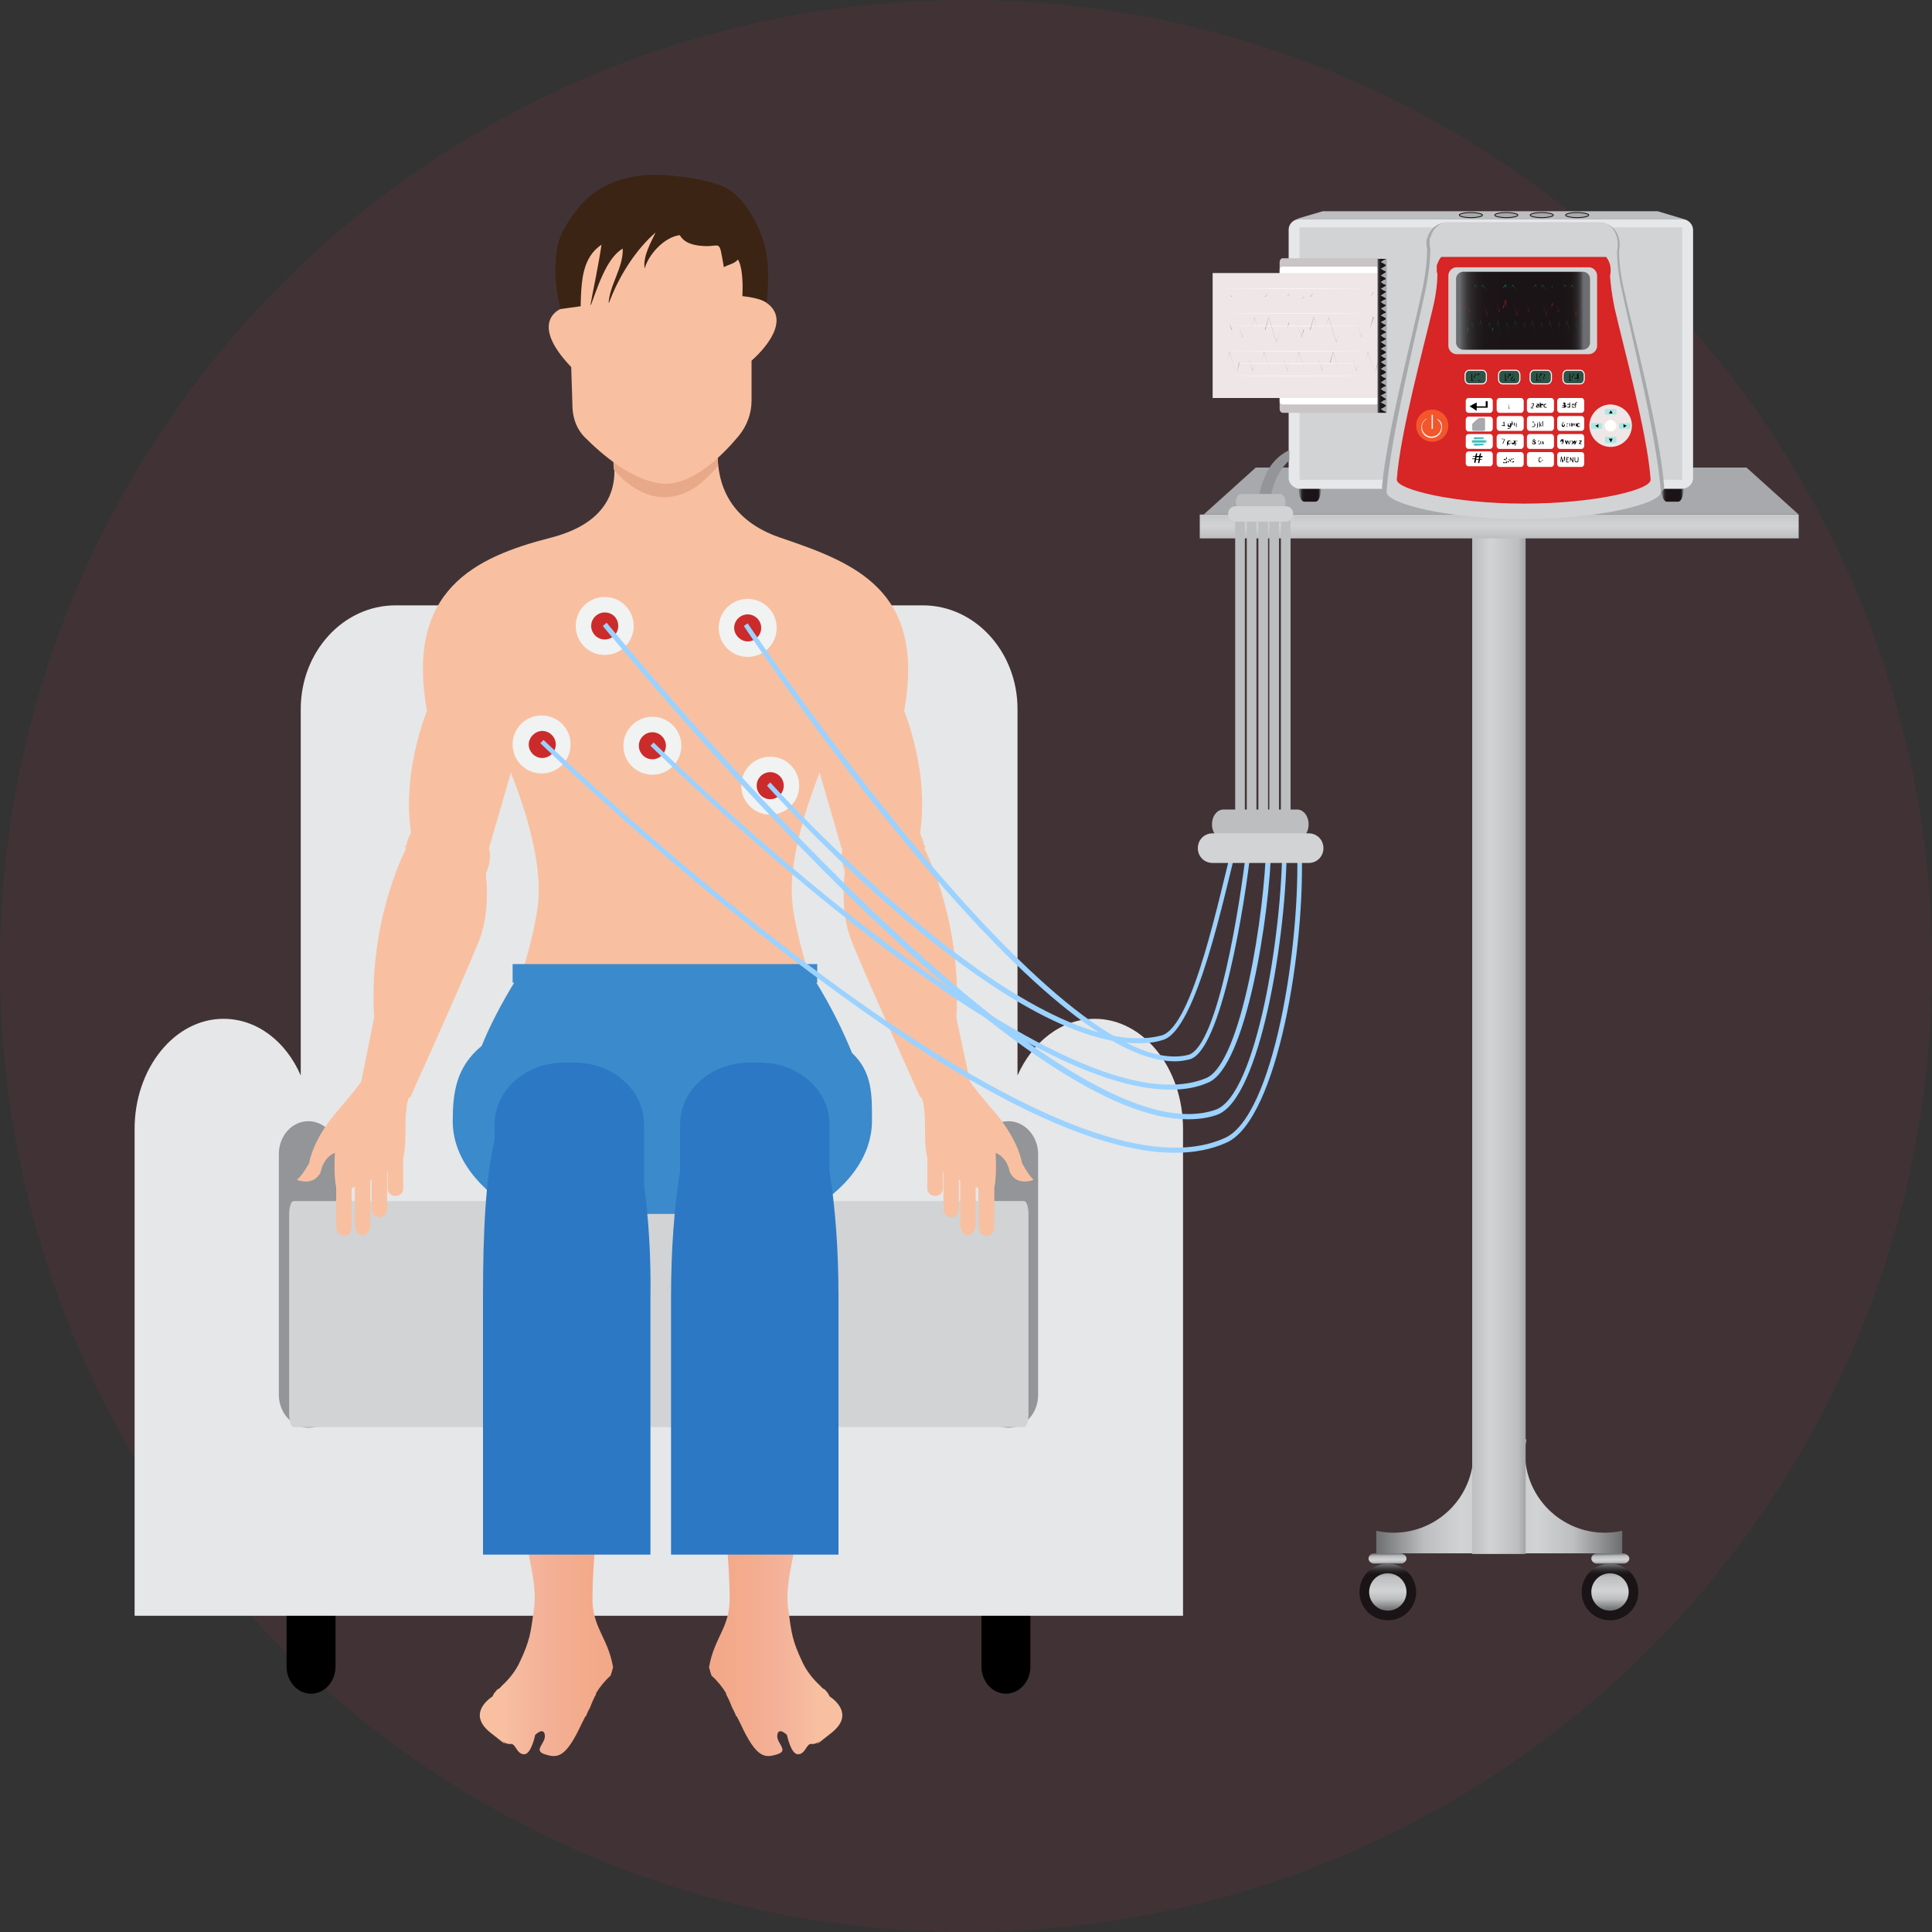 <?xml version="1.0" encoding="utf-8"?>
<!-- Generator: Adobe Illustrator 25.0.0, SVG Export Plug-In . SVG Version: 6.00 Build 0)  -->
<svg version="1.1" id="Layer_1" xmlns="http://www.w3.org/2000/svg" xmlns:xlink="http://www.w3.org/1999/xlink" x="0px" y="0px"
	 viewBox="0 0 300 300" style="enable-background:new 0 0 300 300;" xml:space="preserve">
<rect x="0" y="0" width="300" height="300" fill="#333333" stroke="none"/>
<style type="text/css">
	.st0{opacity:8.000000e-02;fill:#E13856;enable-background:new    ;}
	.st1{fill:url(#SVGID_1_);}
	.st2{fill:url(#SVGID_2_);}
	.st3{fill:url(#SVGID_3_);}
	.st4{fill:#A7A9AC;}
	.st5{fill:url(#SVGID_4_);}
	.st6{fill:url(#SVGID_5_);}
	.st7{fill:url(#SVGID_6_);}
	.st8{fill:url(#SVGID_7_);}
	.st9{fill:url(#SVGID_8_);}
	.st10{fill:url(#SVGID_9_);}
	.st11{fill:url(#SVGID_10_);}
	.st12{fill:#BCBEC0;}
	.st13{fill:#A7A9AC;stroke:#1C1815;stroke-width:0.135;stroke-miterlimit:10;}
	.st14{fill:url(#SVGID_11_);}
	.st15{fill:url(#SVGID_12_);}
	.st16{fill:#E6E7E8;}
	.st17{fill:#D1D3D4;}
	.st18{fill:#D82525;}
	.st19{fill:url(#SVGID_13_);}
	.st20{fill:#F3562B;}
	.st21{fill:#F5F5F5;}
	.st22{fill:#EFE7E7;}
	.st23{fill:#FFFFFD;}
	.st24{fill:#AFE7E2;}
	.st25{fill:#2D5446;stroke:#F5F5F5;stroke-width:0.173;stroke-miterlimit:10;}
	.st26{fill:#FFFFFF;}
	.st27{fill:#3DBCBC;}
	.st28{fill:#ED1C24;}
	.st29{fill:#009444;}
	.st30{fill:#CBC4C7;}
	.st31{fill:#9EA3B2;}
	.st32{fill:url(#SVGID_14_);}
	.st33{fill:#939598;}
	.st34{fill:#F8C0A1;}
	.st35{fill:url(#SVGID_15_);}
	.st36{fill:url(#SVGID_16_);}
	.st37{fill:#F1F2F2;}
	.st38{fill:#CC2B2B;}
	.st39{fill:#3B8ACC;}
	.st40{fill:#2C78C4;}
	.st41{fill:#9CD2FF;}
	.st42{fill:#3C2415;}
	.st43{fill:#E8A989;}
</style>
<g id="Page-1">
	<g id="For-you-and-your-partner-Copy-4">
		<g id="Group-4">
			<circle id="Mask-Copy-2" class="st0" cx="150" cy="150" r="150"/>
		</g>
	</g>
</g>
<g>
	<g>
		
			<linearGradient id="SVGID_1_" gradientUnits="userSpaceOnUse" x1="244.409" y1="69.65" x2="210.83" y2="69.65" gradientTransform="matrix(1 0 0 -1 0 302)">
			<stop  offset="3.030300e-02" style="stop-color:#6D6E71"/>
			<stop  offset="0.248" style="stop-color:#BCBEC0"/>
			<stop  offset="0.521" style="stop-color:#D1D3D4"/>
			<stop  offset="0.691" style="stop-color:#BCBEC0"/>
			<stop  offset="0.976" style="stop-color:#58595B"/>
		</linearGradient>
		<path class="st1" d="M228.6,223.5c0.1,0.7,0.2,1.4,0.2,2.1c0,6.9-5.6,12.4-12.4,12.4c-0.9,0-1.8-0.1-2.7-0.3l0,0v3.5h1.3h17.2
			v-15.4v-1C231,224.2,229.8,223.7,228.6,223.5z"/>
		
			<linearGradient id="SVGID_2_" gradientUnits="userSpaceOnUse" x1="-947.795" y1="69.65" x2="-981.376" y2="69.65" gradientTransform="matrix(-1 0 0 -1 -726.648 302)">
			<stop  offset="3.030300e-02" style="stop-color:#6D6E71"/>
			<stop  offset="0.248" style="stop-color:#BCBEC0"/>
			<stop  offset="0.521" style="stop-color:#D1D3D4"/>
			<stop  offset="0.691" style="stop-color:#BCBEC0"/>
			<stop  offset="0.976" style="stop-color:#58595B"/>
		</linearGradient>
		<path class="st2" d="M237,223.5c-0.1,0.7-0.2,1.4-0.2,2.1c0,6.9,5.6,12.4,12.4,12.4c0.9,0,1.8-0.1,2.7-0.3l0,0v3.5h-1.3h-17.2
			v-15.4v-1C234.5,224.2,235.7,223.7,237,223.5z"/>
	</g>
	
		<linearGradient id="SVGID_3_" gradientUnits="userSpaceOnUse" x1="239.73" y1="140.85" x2="223.713" y2="140.85" gradientTransform="matrix(1 0 0 -1 0 302)">
		<stop  offset="3.030300e-02" style="stop-color:#6D6E71"/>
		<stop  offset="0.248" style="stop-color:#BCBEC0"/>
		<stop  offset="0.521" style="stop-color:#D1D3D4"/>
		<stop  offset="0.691" style="stop-color:#BCBEC0"/>
		<stop  offset="0.976" style="stop-color:#58595B"/>
	</linearGradient>
	<rect x="228.6" y="81" class="st3" width="8.3" height="160.3"/>
	<g>
		<polygon class="st4" points="271.2,72.6 268.4,72.6 197.7,72.6 195,72.6 186.9,79.9 197.7,79.9 268.4,79.9 279.3,79.9 		"/>
		
			<linearGradient id="SVGID_4_" gradientUnits="userSpaceOnUse" x1="-2010.514" y1="494.927" x2="-1998.905" y2="494.927" gradientTransform="matrix(0 1 1 0 -262.127 2086.127)">
			<stop  offset="3.030300e-02" style="stop-color:#6D6E71"/>
			<stop  offset="0.248" style="stop-color:#BCBEC0"/>
			<stop  offset="0.521" style="stop-color:#D1D3D4"/>
			<stop  offset="0.691" style="stop-color:#BCBEC0"/>
			<stop  offset="0.976" style="stop-color:#58595B"/>
		</linearGradient>
		<rect x="186.3" y="79.9" class="st5" width="93" height="3.7"/>
	</g>
	<g>
		<g>
			
				<linearGradient id="SVGID_5_" gradientUnits="userSpaceOnUse" x1="215.436" y1="60.858" x2="215.469" y2="58.812" gradientTransform="matrix(1 0 0 -1 0 302)">
				<stop  offset="3.030300e-02" style="stop-color:#6D6E71"/>
				<stop  offset="0.248" style="stop-color:#BCBEC0"/>
				<stop  offset="0.521" style="stop-color:#D1D3D4"/>
				<stop  offset="0.691" style="stop-color:#BCBEC0"/>
				<stop  offset="0.976" style="stop-color:#58595B"/>
			</linearGradient>
			<path class="st6" d="M217.5,241.2L217.5,241.2h-2l0,0h-2.1l0,0c-0.5,0-0.9,0.4-0.9,0.8c0,0.4,0.4,0.8,0.9,0.8l0,0h2l0,0h2.1l0,0
				c0.5,0,0.9-0.4,0.9-0.8C218.4,241.6,218,241.3,217.5,241.2z"/>
			<g>
				
					<linearGradient id="SVGID_6_" gradientUnits="userSpaceOnUse" x1="215.5" y1="61.24" x2="215.5" y2="49.48" gradientTransform="matrix(1 0 0 -1 0 302)">
					<stop  offset="0.188" style="stop-color:#6D6E71"/>
					<stop  offset="0.199" style="stop-color:#626264"/>
					<stop  offset="0.232" style="stop-color:#434042"/>
					<stop  offset="0.263" style="stop-color:#2C282A"/>
					<stop  offset="0.292" style="stop-color:#1F191B"/>
					<stop  offset="0.316" style="stop-color:#1A1416"/>
				</linearGradient>
				<path class="st7" d="M219.9,247.2c0,2.4-1.9,4.4-4.4,4.4c-2.4,0-4.4-1.9-4.4-4.4c0-2.4,1.9-4.4,4.4-4.4
					C217.9,242.8,219.9,244.8,219.9,247.2z"/>
				
					<linearGradient id="SVGID_7_" gradientUnits="userSpaceOnUse" x1="215.5" y1="59.032" x2="215.5" y2="51.317" gradientTransform="matrix(1 0 0 -1 0 302)">
					<stop  offset="3.030300e-02" style="stop-color:#6D6E71"/>
					<stop  offset="0.248" style="stop-color:#BCBEC0"/>
					<stop  offset="0.521" style="stop-color:#D1D3D4"/>
					<stop  offset="0.691" style="stop-color:#BCBEC0"/>
					<stop  offset="0.976" style="stop-color:#58595B"/>
				</linearGradient>
				<path class="st8" d="M218.4,247.2c0,1.6-1.3,2.9-2.9,2.9c-1.6,0-2.9-1.3-2.9-2.9c0-1.6,1.3-2.9,2.9-2.9
					C217.1,244.3,218.4,245.6,218.4,247.2z"/>
			</g>
		</g>
		<g>
			
				<linearGradient id="SVGID_8_" gradientUnits="userSpaceOnUse" x1="250.036" y1="60.859" x2="250.069" y2="58.813" gradientTransform="matrix(1 0 0 -1 0 302)">
				<stop  offset="3.030300e-02" style="stop-color:#6D6E71"/>
				<stop  offset="0.248" style="stop-color:#BCBEC0"/>
				<stop  offset="0.521" style="stop-color:#D1D3D4"/>
				<stop  offset="0.691" style="stop-color:#BCBEC0"/>
				<stop  offset="0.976" style="stop-color:#58595B"/>
			</linearGradient>
			<path class="st9" d="M252.1,241.2L252.1,241.2h-2l0,0H248l0,0c-0.5,0-0.9,0.4-0.9,0.8c0,0.4,0.4,0.8,0.9,0.8l0,0h2l0,0h2.1l0,0
				c0.5,0,0.9-0.4,0.9-0.8C253,241.6,252.6,241.3,252.1,241.2z"/>
			<g>
				
					<linearGradient id="SVGID_9_" gradientUnits="userSpaceOnUse" x1="250" y1="61.24" x2="250" y2="49.48" gradientTransform="matrix(1 0 0 -1 0 302)">
					<stop  offset="0.188" style="stop-color:#6D6E71"/>
					<stop  offset="0.199" style="stop-color:#626264"/>
					<stop  offset="0.232" style="stop-color:#434042"/>
					<stop  offset="0.263" style="stop-color:#2C282A"/>
					<stop  offset="0.292" style="stop-color:#1F191B"/>
					<stop  offset="0.316" style="stop-color:#1A1416"/>
				</linearGradient>
				<path class="st10" d="M254.4,247.2c0,2.4-1.9,4.4-4.4,4.4c-2.4,0-4.4-1.9-4.4-4.4c0-2.4,1.9-4.4,4.4-4.4
					S254.4,244.8,254.4,247.2z"/>
				
					<linearGradient id="SVGID_10_" gradientUnits="userSpaceOnUse" x1="250" y1="59.032" x2="250" y2="51.317" gradientTransform="matrix(1 0 0 -1 0 302)">
					<stop  offset="3.030300e-02" style="stop-color:#6D6E71"/>
					<stop  offset="0.248" style="stop-color:#BCBEC0"/>
					<stop  offset="0.521" style="stop-color:#D1D3D4"/>
					<stop  offset="0.691" style="stop-color:#BCBEC0"/>
					<stop  offset="0.976" style="stop-color:#58595B"/>
				</linearGradient>
				<path class="st11" d="M252.9,247.2c0,1.6-1.3,2.9-2.9,2.9c-1.6,0-2.9-1.3-2.9-2.9c0-1.6,1.3-2.9,2.9-2.9
					C251.6,244.3,252.9,245.6,252.9,247.2z"/>
			</g>
		</g>
	</g>
</g>
<g>
	<polygon class="st12" points="257.4,32.8 242.8,32.8 219.9,32.8 205.4,32.8 201.3,34 219.9,34 242.8,34 261.4,34 	"/>
	<g>
		<path class="st13" d="M230.2,33.4c0,0.2-0.8,0.4-1.8,0.4s-1.8-0.2-1.8-0.4s0.8-0.4,1.8-0.4C229.3,33,230.2,33.2,230.2,33.4z"/>
		<path class="st13" d="M235.7,33.4c0,0.2-0.8,0.4-1.8,0.4s-1.8-0.2-1.8-0.4s0.8-0.4,1.8-0.4C234.8,33,235.7,33.2,235.7,33.4z"/>
		<path class="st13" d="M241.2,33.4c0,0.2-0.8,0.4-1.8,0.4s-1.8-0.2-1.8-0.4s0.8-0.4,1.8-0.4C240.3,33,241.2,33.2,241.2,33.4z"/>
		<path class="st13" d="M246.7,33.4c0,0.2-0.8,0.4-1.8,0.4s-1.8-0.2-1.8-0.4s0.8-0.4,1.8-0.4C245.8,33,246.7,33.2,246.7,33.4z"/>
	</g>
	
		<linearGradient id="SVGID_11_" gradientUnits="userSpaceOnUse" x1="201.788" y1="226.3" x2="205.114" y2="226.3" gradientTransform="matrix(1 0 0 -1 0 302)">
		<stop  offset="3.030300e-02" style="stop-color:#6D6E71"/>
		<stop  offset="3.416005e-02" style="stop-color:#68696C"/>
		<stop  offset="5.821016e-02" style="stop-color:#504F51"/>
		<stop  offset="8.587298e-02" style="stop-color:#3C393B"/>
		<stop  offset="0.118" style="stop-color:#2D282A"/>
		<stop  offset="0.158" style="stop-color:#221D1F"/>
		<stop  offset="0.214" style="stop-color:#1C1618"/>
		<stop  offset="0.37" style="stop-color:#1A1416"/>
		<stop  offset="0.782" style="stop-color:#1A1416"/>
		<stop  offset="0.86" style="stop-color:#1C1618"/>
		<stop  offset="0.888" style="stop-color:#221D1F"/>
		<stop  offset="0.908" style="stop-color:#2D282A"/>
		<stop  offset="0.924" style="stop-color:#3C393B"/>
		<stop  offset="0.938" style="stop-color:#504F51"/>
		<stop  offset="0.95" style="stop-color:#68696C"/>
		<stop  offset="0.952" style="stop-color:#6D6E71"/>
	</linearGradient>
	<path class="st14" d="M205.1,76.1c0,1-0.4,1.8-0.8,1.8h-1.8c-0.4,0-0.8-0.8-0.8-1.8v-0.8c0-1,0.4-1.8,0.8-1.8h1.8
		c0.4,0,0.8,0.8,0.8,1.8V76.1z"/>
	
		<linearGradient id="SVGID_12_" gradientUnits="userSpaceOnUse" x1="258.086" y1="226.3" x2="261.412" y2="226.3" gradientTransform="matrix(1 0 0 -1 0 302)">
		<stop  offset="3.030300e-02" style="stop-color:#6D6E71"/>
		<stop  offset="3.416005e-02" style="stop-color:#68696C"/>
		<stop  offset="5.821016e-02" style="stop-color:#504F51"/>
		<stop  offset="8.587298e-02" style="stop-color:#3C393B"/>
		<stop  offset="0.118" style="stop-color:#2D282A"/>
		<stop  offset="0.158" style="stop-color:#221D1F"/>
		<stop  offset="0.214" style="stop-color:#1C1618"/>
		<stop  offset="0.37" style="stop-color:#1A1416"/>
		<stop  offset="0.782" style="stop-color:#1A1416"/>
		<stop  offset="0.86" style="stop-color:#1C1618"/>
		<stop  offset="0.888" style="stop-color:#221D1F"/>
		<stop  offset="0.908" style="stop-color:#2D282A"/>
		<stop  offset="0.924" style="stop-color:#3C393B"/>
		<stop  offset="0.938" style="stop-color:#504F51"/>
		<stop  offset="0.95" style="stop-color:#68696C"/>
		<stop  offset="0.952" style="stop-color:#6D6E71"/>
	</linearGradient>
	<path class="st15" d="M261.4,76.1c0,1-0.4,1.8-0.8,1.8h-1.8c-0.4,0-0.8-0.8-0.8-1.8v-0.8c0-1,0.4-1.8,0.8-1.8h1.8
		c0.4,0,0.8,0.8,0.8,1.8V76.1z"/>
	<path class="st16" d="M262.9,74.2c0,1-0.8,1.7-1.8,1.7h-59.2c-1,0-1.8-0.8-1.8-1.7V35.7c0-1,0.8-1.7,1.8-1.7h59.2
		c1,0,1.8,0.8,1.8,1.7V74.2z"/>
	<rect x="201.8" y="35.3" class="st17" width="59.4" height="39.2"/>
	<g>
		<path class="st4" d="M258.4,75.5c-0.6-8.3-4.9-24.3-6.3-30.8c-0.5-2.3-0.7-4.2-0.7-5.8c0.1-0.3,0.1-0.6,0.1-1
			c0-1.8-1.3-3.3-2.9-3.3h-24.2c-1.3,0-2.5,1.1-2.8,2.5h-0.1c0,0.1,0,0.2,0,0.2c0,0.2,0,0.4,0,0.6c0,0.2,0,0.5,0.1,0.7
			c0,1.7-0.2,3.7-0.7,6.2c-1.4,6.6-5.6,22.6-6.3,30.8l0,0v0.1c0,1.8,9.8,4.1,21.9,4.1c12.1,0,21.9-2.3,21.9-4.1
			C258.4,75.6,258.4,75.6,258.4,75.5L258.4,75.5z"/>
		<path class="st17" d="M257.9,76.4c-0.6-8.5-4.7-24.8-6.1-31.5c-0.5-2.3-0.7-4.3-0.7-6c0.1-0.3,0.1-0.7,0.1-1
			c0-1.9-1.2-3.4-2.8-3.4h-23.6c-1.3,0-2.4,1.1-2.7,2.5H222c0,0.1,0,0.2,0,0.2c0,0.2,0,0.4,0,0.6c0,0.2,0,0.5,0.1,0.7
			c0,1.7-0.2,3.8-0.7,6.3c-1.4,6.7-5.5,23.1-6.1,31.5l0,0v0.1c0,1.8,9.5,4.2,21.3,4.2S257.9,78.2,257.9,76.4
			C257.9,76.5,257.9,76.5,257.9,76.4L257.9,76.4z"/>
		<g>
			<g>
				<path class="st18" d="M250.7,47.8c-0.4-2-0.6-3.6-0.7-5c0.1-0.3,0.1-0.6,0.1-0.9c0-0.8-0.3-1.5-0.7-2h-25.6
					c-0.3,0.3-0.5,0.8-0.7,1.3l0,0c0,0.1,0,0.1,0,0.2c0,0.2,0,0.3,0,0.5s0,0.4,0.1,0.6c0,1.4-0.2,3.2-0.7,5.3
					c-1.3,5.6-5.1,19.5-5.6,26.6l0,0v0.1c0,1.5,8.8,3.7,19.7,3.7s19.7-2.1,19.7-3.7v-0.1l0,0C255.8,67.3,252,53.5,250.7,47.8z"/>
				<g>
					<path class="st17" d="M248,53.7c0,0.7-0.6,1.3-1.3,1.3h-20.5c-0.7,0-1.3-0.6-1.3-1.3V42.8c0-0.7,0.6-1.3,1.3-1.3h20.5
						c0.7,0,1.3,0.6,1.3,1.3V53.7z"/>
					
						<linearGradient id="SVGID_13_" gradientUnits="userSpaceOnUse" x1="226.004" y1="253.75" x2="246.866" y2="253.75" gradientTransform="matrix(1 0 0 -1 0 302)">
						<stop  offset="3.030300e-02" style="stop-color:#6D6E71"/>
						<stop  offset="3.416005e-02" style="stop-color:#68696C"/>
						<stop  offset="5.821016e-02" style="stop-color:#504F51"/>
						<stop  offset="8.587298e-02" style="stop-color:#3C393B"/>
						<stop  offset="0.118" style="stop-color:#2D282A"/>
						<stop  offset="0.158" style="stop-color:#221D1F"/>
						<stop  offset="0.214" style="stop-color:#1C1618"/>
						<stop  offset="0.37" style="stop-color:#1A1416"/>
						<stop  offset="0.782" style="stop-color:#1A1416"/>
						<stop  offset="0.86" style="stop-color:#1C1618"/>
						<stop  offset="0.888" style="stop-color:#221D1F"/>
						<stop  offset="0.908" style="stop-color:#2D282A"/>
						<stop  offset="0.924" style="stop-color:#3C393B"/>
						<stop  offset="0.938" style="stop-color:#504F51"/>
						<stop  offset="0.95" style="stop-color:#68696C"/>
						<stop  offset="0.952" style="stop-color:#6D6E71"/>
					</linearGradient>
					<path class="st19" d="M246.9,53.2c0,0.6-0.5,1.1-1.1,1.1h-18.6c-0.6,0-1.1-0.5-1.1-1.1v-9.9c0-0.6,0.5-1.1,1.1-1.1h18.6
						c0.6,0,1.1,0.5,1.1,1.1V53.2z"/>
				</g>
				<g>
					<path class="st20" d="M224.9,66.1c0,1.4-1.1,2.5-2.5,2.5s-2.5-1.1-2.5-2.5s1.1-2.5,2.5-2.5C223.8,63.6,224.9,64.7,224.9,66.1z"
						/>
					<g>
						<path class="st21" d="M223.1,65L223.1,65c0.4,0.4,0.7,0.8,0.7,1.3c0,0.8-0.7,1.5-1.5,1.5s-1.5-0.7-1.5-1.5
							c0-0.5,0.3-1,0.7-1.2V65c-0.5,0.3-0.8,0.8-0.8,1.4c0,0.9,0.7,1.6,1.6,1.6c0.9,0,1.6-0.7,1.6-1.6C224,65.7,223.6,65.2,223.1,65
							z"/>
						<g>
							<rect x="222.4" y="64.4" class="st21" width="0" height="2.2"/>
							<rect x="222.3" y="64.4" class="st21" width="0.2" height="2.2"/>
						</g>
					</g>
				</g>
				<g>
					<path class="st22" d="M253.4,66.1c0,1.8-1.5,3.3-3.3,3.3s-3.3-1.5-3.3-3.3s1.5-3.3,3.3-3.3C252,62.9,253.4,64.3,253.4,66.1z"/>
					<path class="st23" d="M251,66.1c0,0.5-0.4,0.9-0.9,0.9s-0.9-0.4-0.9-0.9s0.4-0.9,0.9-0.9C250.6,65.3,251,65.7,251,66.1z"/>
					<g>
						<g>
							<path class="st24" d="M253.2,66.4c0,0.1-0.1,0.2-0.2,0.2h-1.4c-0.1,0-0.2-0.1-0.2-0.2v-0.5c0-0.1,0.1-0.2,0.2-0.2h1.4
								c0.1,0,0.2,0.1,0.2,0.2V66.4z"/>
							<polygon points="252.1,66.1 252.1,65.8 252.3,66 252.6,66.1 252.3,66.3 252.1,66.4 							"/>
						</g>
						<g>
							<path class="st24" d="M247,66.4c0,0.1,0.1,0.2,0.2,0.2h1.4c0.1,0,0.2-0.1,0.2-0.2v-0.5c0-0.1-0.1-0.2-0.2-0.2h-1.4
								c-0.1,0-0.2,0.1-0.2,0.2V66.4z"/>
							<polygon points="248.2,66.1 248.2,65.8 248,66 247.7,66.1 248,66.3 248.2,66.4 							"/>
						</g>
					</g>
					<g>
						<g>
							<path class="st24" d="M251,64.2c0,0.1-0.1,0.2-0.2,0.2h-1.4c-0.1,0-0.2-0.1-0.2-0.2v-0.5c0-0.1,0.1-0.2,0.2-0.2h1.4
								c0.1,0,0.2,0.1,0.2,0.2V64.2z"/>
							<polygon points="250.1,64.2 250.4,64.2 250.3,64 250.1,63.7 250,64 249.8,64.2 							"/>
						</g>
						<g>
							<path class="st24" d="M251,68.6c0,0.1-0.1,0.2-0.2,0.2h-1.4c-0.1,0-0.2-0.1-0.2-0.2V68c0-0.1,0.1-0.2,0.2-0.2h1.4
								c0.1,0,0.2,0.1,0.2,0.2V68.6z"/>
							<polygon points="250.1,68.1 250.4,68.1 250.3,68.4 250.1,68.7 250,68.4 249.8,68.1 							"/>
						</g>
					</g>
				</g>
				<g>
					<g>
						<path class="st25" d="M230.8,58.9c0,0.4-0.3,0.7-0.6,0.7h-2.1c-0.3,0-0.6-0.3-0.6-0.7v-0.7c0-0.4,0.3-0.7,0.6-0.7h2.1
							c0.3,0,0.6,0.3,0.6,0.7V58.9z"/>
						<g>
							<path d="M228.4,59.1L228.4,59.1l0.1-0.1v-1h-0.1l0,0h0.8v0.3h-0.1V58h-0.5v0.5h0.3v-0.2h0.1v0.4h-0.1v-0.2h-0.3V59h0.2v0.1
								H228.4z"/>
							<path d="M229.5,59.1L229.5,59.1l0.2-0.1v-0.9c-0.1,0.1-0.1,0.1-0.3,0.2v-0.1c0.1-0.1,0.2-0.2,0.2-0.2h0.1v1.1h0.2v0.1
								L229.5,59.1L229.5,59.1z"/>
						</g>
					</g>
					<g>
						<path class="st25" d="M236,58.9c0,0.4-0.3,0.7-0.6,0.7h-2.1c-0.3,0-0.6-0.3-0.6-0.7v-0.7c0-0.4,0.3-0.7,0.6-0.7h2.1
							c0.3,0,0.6,0.3,0.6,0.7V58.9z"/>
						<g>
							<path d="M233.6,59.1L233.6,59.1l0.1-0.1v-1h-0.1l0,0h0.8v0.3h-0.1V58h-0.5v0.5h0.3v-0.2h0.1v0.4h-0.1v-0.2h-0.3V59h0.2v0.1
								H233.6z"/>
							<path d="M234.5,59.1L234.5,59.1l0.2-0.4c0.1-0.1,0.1-0.2,0.2-0.2l0.1-0.1v-0.1c0-0.2-0.1-0.2-0.2-0.2c-0.1,0-0.1,0-0.2,0.1
								c0,0.1-0.1,0.1-0.1,0.2h-0.1c0-0.1,0-0.1,0-0.2c0-0.1,0.1-0.1,0.1-0.1s0.1,0,0.2,0c0.1,0,0.2,0,0.2,0.1
								c0.1,0.1,0.1,0.1,0.1,0.2c0,0.1,0,0.1-0.1,0.2c0,0.1-0.1,0.2-0.2,0.3L234.5,59.1l0.6-0.1v-0.2h0.1v0.3H234.5z"/>
						</g>
					</g>
					<g>
						<path class="st25" d="M240.9,58.9c0,0.4-0.3,0.7-0.6,0.7h-2.1c-0.3,0-0.6-0.3-0.6-0.7v-0.7c0-0.4,0.3-0.7,0.6-0.7h2.1
							c0.3,0,0.6,0.3,0.6,0.7V58.9z"/>
						<g>
							<path d="M238.5,59.1L238.5,59.1l0.1-0.1v-1h-0.1l0,0h0.8v0.3h-0.1V58h-0.5v0.5h0.3v-0.2h0.1v0.4H239v-0.2h-0.3V59h0.2v0.1
								H238.5z"/>
							<path d="M239.6,58.6L239.6,58.6c0.2-0.1,0.3-0.2,0.3-0.3s0-0.1-0.1-0.2c0,0-0.1-0.1-0.2-0.1c-0.1,0-0.1,0-0.2,0.1
								c0,0-0.1,0.1-0.1,0.2h-0.1c0-0.1,0-0.2,0.1-0.2c0.1-0.1,0.1-0.1,0.2-0.1c0.1,0,0.2,0,0.2,0.1c0.1,0.1,0.1,0.1,0.1,0.2
								C239.8,58.4,239.8,58.4,239.6,58.6c0.1-0.1,0,0-0.1,0l0,0c0.2,0,0.2,0.1,0.2,0.3c0,0.1,0,0.2-0.1,0.2
								c-0.1,0.1-0.1,0.1-0.2,0.1c-0.1,0-0.2,0-0.2-0.1c-0.1-0.1-0.1-0.1-0.1-0.2h0.1c0,0.2,0.1,0.3,0.2,0.3c0.1,0,0.1,0,0.2-0.1
								c0,0,0.1-0.1,0.1-0.2C239.9,58.7,239.8,58.6,239.6,58.6z"/>
						</g>
					</g>
					<g>
						<path class="st25" d="M246,58.9c0,0.4-0.3,0.7-0.6,0.7h-2.1c-0.3,0-0.6-0.3-0.6-0.7v-0.7c0-0.4,0.3-0.7,0.6-0.7h2.1
							c0.3,0,0.6,0.3,0.6,0.7V58.9z"/>
						<g>
							<path d="M243.6,59.1L243.6,59.1l0.1-0.1v-1h-0.1l0,0h0.8v0.3h-0.1V58h-0.5v0.5h0.3v-0.2h0.1v0.4h-0.1v-0.2h-0.3V59h0.2v0.1
								H243.6z"/>
							<path d="M244.8,59.1L244.8,59.1L245,59v-0.2h-0.5v-0.1L245,58h0.1v0.7h0.1v0.1H245V59h0.1v0.1H244.8z M244.5,58.7h0.4v-0.6
								l0,0L244.5,58.7z"/>
						</g>
					</g>
				</g>
				<g>
					<g>
						<g>
							<path class="st26" d="M236.6,63.6c0,0.3-0.2,0.5-0.4,0.5h-3.4c-0.2,0-0.4-0.2-0.4-0.5v-1.3c0-0.3,0.2-0.5,0.4-0.5h3.4
								c0.2,0,0.4,0.2,0.4,0.5V63.6z"/>
							<g>
								<path d="M234.3,62.8L234.3,62.8l-0.1,0.1v-0.1H234.3L234.3,62.8l0.1,0.7h-0.1V62.8z"/>
							</g>
						</g>
						<g>
							<path class="st26" d="M241.3,63.6c0,0.3-0.2,0.5-0.4,0.5h-3.4c-0.2,0-0.4-0.2-0.4-0.5v-1.3c0-0.3,0.2-0.5,0.4-0.5h3.4
								c0.2,0,0.4,0.2,0.4,0.5V63.6z"/>
							<path d="M237.7,63.3L237.7,63.3l0.1-0.1c0.2-0.2,0.3-0.3,0.3-0.4c0-0.1,0-0.1-0.1-0.1s-0.1,0-0.2,0.1v-0.1
								c0.1,0,0.1-0.1,0.2-0.1c0.2,0,0.2,0.1,0.2,0.2c0,0.1-0.1,0.3-0.3,0.4L237.7,63.3L237.7,63.3l0.4,0v0.1h-0.4V63.3z"/>
							<path d="M239,63.2L239,63.2l-0.1,0.1L239,63.2L239,63.2c-0.1,0.1-0.2,0.1-0.3,0.1s-0.2-0.1-0.2-0.2c0-0.1,0.1-0.2,0.3-0.2
								l0,0c0,0,0-0.1-0.1-0.1s-0.1,0-0.1,0v-0.1c0,0,0.1,0,0.2,0c0.2,0,0.2,0.1,0.2,0.2L239,63.2L239,63.2z M238.9,63
								c-0.1,0-0.2,0-0.2,0.1s0,0.1,0.1,0.1S238.9,63.2,238.9,63C238.9,63.1,238.9,63.1,238.9,63L238.9,63z"/>
							<path d="M239.2,62.5L239.2,62.5l0.1,0.3l0,0c0-0.1,0.1-0.1,0.2-0.1c0.1,0,0.2,0.1,0.2,0.3s-0.1,0.3-0.3,0.3
								c-0.1,0-0.1,0-0.2-0.1l0,0v0.1h-0.1v-0.1v-0.7H239.2z M239.3,63.1L239.3,63.1c0,0.1,0.1,0.2,0.2,0.2c0.1,0,0.2-0.1,0.2-0.2
								c0-0.1-0.1-0.2-0.2-0.2c-0.1,0-0.1,0-0.2,0.1l0,0V63.1z"/>
							<path d="M240.2,63.3c0,0-0.1,0-0.2,0c-0.2,0-0.3-0.1-0.3-0.3s0.1-0.3,0.3-0.3c0.1,0,0.1,0,0.1,0v0.1H240
								c-0.1,0-0.2,0.1-0.2,0.2c0,0.1,0.1,0.2,0.2,0.2C240.1,63.2,240.2,63.2,240.2,63.3L240.2,63.3z"/>
						</g>
						<g>
							<path class="st26" d="M246,63.6c0,0.3-0.2,0.5-0.4,0.5h-3.4c-0.2,0-0.4-0.2-0.4-0.5v-1.3c0-0.3,0.2-0.5,0.4-0.5h3.4
								c0.2,0,0.4,0.2,0.4,0.5V63.6z"/>
							<path d="M242.5,63.2c0,0,0.1,0,0.2,0c0.1,0,0.2-0.1,0.2-0.1c0-0.1-0.1-0.1-0.2-0.1h-0.1v-0.1h0.1c0.1,0,0.2,0,0.2-0.1
								s0-0.1-0.1-0.1s-0.1,0-0.1,0v-0.1c0,0,0.1-0.1,0.2-0.1c0.1,0,0.2,0.1,0.2,0.2c0,0.1,0,0.1-0.1,0.2l0,0c0.1,0,0.2,0.1,0.2,0.2
								c0,0.1-0.1,0.2-0.3,0.2C242.6,63.3,242.5,63.3,242.5,63.2L242.5,63.2z"/>
							<path d="M243.8,62.5v0.7c0,0.1,0,0.1,0,0.1h-0.1v-0.1l0,0c0,0.1-0.1,0.1-0.2,0.1c-0.1,0-0.2-0.1-0.2-0.3s0.1-0.3,0.2-0.3
								c0.1,0,0.1,0,0.2,0.1l0,0v-0.3H243.8z M243.7,63C243.7,63,243.7,62.9,243.7,63c0-0.1-0.1-0.2-0.2-0.2c-0.1,0-0.2,0.1-0.2,0.2
								c0,0.1,0.1,0.2,0.2,0.2c0.1,0,0.1,0,0.1-0.1C243.7,63.1,243.7,63.1,243.7,63L243.7,63z"/>
							<path d="M244.1,63c0,0.1,0.1,0.2,0.2,0.2c0.1,0,0.1,0,0.2,0v0.1c0,0-0.1,0-0.2,0C244.1,63.3,244,63.2,244.1,63
								c-0.1-0.2,0-0.3,0.2-0.3s0.2,0.2,0.2,0.3l0,0H244.1z M244.4,63c0-0.1,0-0.2-0.1-0.2s-0.1,0.1-0.2,0.2H244.4z"/>
							<path d="M244.6,63.3v-0.5h-0.1v-0.1h0.1l0,0c0-0.1,0-0.2,0.1-0.2l0.1-0.1h0.1v0.1c0,0,0,0-0.1,0s-0.1,0.1-0.1,0.2l0,0h0.1
								v0.1h-0.1v0.5H244.6z"/>
						</g>
						<g>
							<path class="st26" d="M236.6,66.4c0,0.3-0.2,0.5-0.4,0.5h-3.4c-0.2,0-0.4-0.2-0.4-0.5v-1.3c0-0.3,0.2-0.5,0.4-0.5h3.4
								c0.2,0,0.4,0.2,0.4,0.5V66.4z"/>
							<path d="M233.5,66.3v-0.2h-0.3V66l0.3-0.5h0.1V66h0.1v0.1h-0.1L233.5,66.3L233.5,66.3z M233.5,66v-0.3v-0.1l0,0
								c0,0,0,0.1-0.1,0.1l-0.2,0.3l0,0H233.5z"/>
							<path d="M234.6,66.2c0,0.1,0,0.2-0.1,0.3c-0.1,0-0.1,0.1-0.2,0.1c-0.1,0-0.1,0-0.2,0v-0.1c0,0,0.1,0,0.2,0
								c0.1,0,0.2-0.1,0.2-0.2v-0.1l0,0c0,0.1-0.1,0.1-0.2,0.1c-0.1,0-0.2-0.1-0.2-0.3c0-0.2,0.1-0.3,0.3-0.3c0.1,0,0.1,0,0.2,0.1
								l0,0v-0.1h0.1c0,0,0,0.1,0,0.2v0.3H234.6z M234.5,65.9L234.5,65.9c0-0.1-0.1-0.2-0.1-0.2c-0.1,0-0.2,0.1-0.2,0.2
								s0.1,0.2,0.2,0.2C234.5,66.1,234.5,66.1,234.5,65.9C234.5,66.1,234.5,66,234.5,65.9L234.5,65.9z"/>
							<path d="M234.7,65.4h0.1v0.3l0,0c0,0,0-0.1,0.1-0.1h0.1c0.1,0,0.2,0,0.2,0.2v0.3h-0.1v-0.3c0-0.1,0-0.2-0.1-0.2
								s-0.1,0-0.1,0.1l0,0V66h-0.1L234.7,65.4L234.7,65.4z"/>
							<path d="M235.5,65.5C235.5,65.6,235.5,65.6,235.5,65.5c-0.1,0.1-0.1,0-0.1,0S235.4,65.5,235.5,65.5L235.5,65.5z M235.4,66.3
								v-0.6h0.1v0.6H235.4z"/>
						</g>
						<g>
							<path class="st26" d="M241.3,66.4c0,0.3-0.2,0.5-0.4,0.5h-3.4c-0.2,0-0.4-0.2-0.4-0.5v-1.3c0-0.3,0.2-0.5,0.4-0.5h3.4
								c0.2,0,0.4,0.2,0.4,0.5V66.4z"/>
							<path d="M238.3,65.6H238v0.2c0,0,0,0,0.1,0s0.1,0,0.2,0c0.1,0,0.1,0.1,0.1,0.2s-0.1,0.3-0.3,0.3c-0.1,0-0.2,0-0.2,0v-0.1
								c0,0,0.1,0,0.2,0c0.1,0,0.2-0.1,0.2-0.2s-0.1-0.2-0.2-0.2H238v-0.4L238.3,65.6L238.3,65.6z"/>
							<path d="M238.6,66.4h0.1c0,0,0-0.1,0-0.2v-0.5h0.1v0.5c0,0.1,0,0.2-0.1,0.2C238.7,66.5,238.6,66.5,238.6,66.4L238.6,66.4z
								 M238.8,65.5C238.8,65.6,238.8,65.6,238.8,65.5c-0.1,0.1-0.1,0-0.1,0S238.7,65.5,238.8,65.5L238.8,65.5z"/>
							<path d="M239.1,66L239.1,66C239.1,65.9,239.1,65.9,239.1,66l0.2-0.3h0.1l-0.2,0.2l0.2,0.3h-0.1L239.1,66L239.1,66v0.3H239
								v-0.8h0.1V66z"/>
							<path d="M239.5,65.4h0.1v0.8h-0.1V65.4z"/>
						</g>
						<g>
							<path class="st26" d="M246,66.4c0,0.3-0.2,0.5-0.4,0.5h-3.4c-0.2,0-0.4-0.2-0.4-0.5v-1.3c0-0.3,0.2-0.5,0.4-0.5h3.4
								c0.2,0,0.4,0.2,0.4,0.5V66.4z"/>
							<path d="M242.9,65.6C242.9,65.6,242.8,65.6,242.9,65.6c-0.2,0-0.3,0.1-0.3,0.3l0,0c0,0,0.1-0.1,0.2-0.1
								c0.1,0,0.2,0.1,0.2,0.2s-0.1,0.3-0.2,0.3c-0.2,0-0.3-0.1-0.3-0.3c0-0.1,0.1-0.3,0.1-0.3C242.6,65.6,242.7,65.5,242.9,65.6
								C242.8,65.5,242.9,65.5,242.9,65.6L242.9,65.6z M242.9,66c0-0.1-0.1-0.2-0.2-0.2c-0.1,0-0.1,0-0.1,0.1l0,0
								c0,0.1,0.1,0.2,0.2,0.2C242.8,66.2,242.9,66.1,242.9,66z"/>
							<path d="M243.3,65.9c0-0.1,0-0.1,0-0.2h0.1L243.3,65.9L243.3,65.9c0.1-0.1,0.2-0.2,0.3-0.2s0.1,0,0.2,0.1l0,0
								c0,0,0-0.1,0.1-0.1h0.1c0.1,0,0.2,0,0.2,0.2v0.3H244v-0.3c0-0.1,0-0.2-0.1-0.2s-0.1,0-0.1,0.1c0,0,0,0,0,0.1v0.3h-0.1v-0.3
								c0-0.1,0-0.2-0.1-0.2s-0.1,0.1-0.1,0.1C243.4,65.9,243.4,65.9,243.3,65.9l0.1,0.4h-0.1V65.9z"/>
							<path d="M244.3,65.9c0-0.1,0-0.1,0-0.2h0.1L244.3,65.9L244.3,65.9c0.1-0.1,0.2-0.2,0.3-0.2s0.2,0,0.2,0.2v0.3h-0.1v-0.3
								c0-0.1,0-0.2-0.1-0.2s-0.1,0-0.1,0.1l0,0v0.3h-0.1L244.3,65.9L244.3,65.9z"/>
							<path d="M245.4,66c0,0.2-0.1,0.3-0.3,0.3s-0.3-0.1-0.3-0.3c0-0.2,0.1-0.3,0.3-0.3C245.3,65.7,245.4,65.8,245.4,66z M245,66
								c0,0.1,0.1,0.2,0.2,0.2c0.1,0,0.2-0.1,0.2-0.2s0-0.2-0.2-0.2S245,65.9,245,66z"/>
						</g>
						<g>
							<path class="st26" d="M236.6,69.2c0,0.3-0.2,0.5-0.4,0.5h-3.4c-0.2,0-0.4-0.2-0.4-0.5v-1.3c0-0.3,0.2-0.5,0.4-0.5h3.4
								c0.2,0,0.4,0.2,0.4,0.5V69.2z"/>
							<path d="M233.7,68.2L233.7,68.2l-0.3,0.7h-0.1l0.3-0.7l0,0h-0.4v-0.1L233.7,68.2L233.7,68.2z"/>
							<path d="M234.1,68.6c0-0.1,0-0.1,0-0.2h0.1L234.1,68.6L234.1,68.6c0.1-0.2,0.2-0.2,0.3-0.2s0.2,0.1,0.2,0.3
								c0,0.2-0.1,0.3-0.3,0.3c-0.1,0-0.1,0-0.2-0.1l0,0v0.3H234v-0.6H234.1z M234.2,68.7C234.2,68.8,234.2,68.8,234.2,68.7
								c0,0.1,0.1,0.2,0.2,0.2c0.1,0,0.2-0.1,0.2-0.2s-0.1-0.2-0.2-0.2C234.3,68.5,234.3,68.5,234.2,68.7
								C234.2,68.6,234.2,68.6,234.2,68.7L234.2,68.7z"/>
							<path d="M235.1,68.9L235.1,68.9c0,0.1-0.1,0.1-0.2,0.1c-0.1,0-0.2-0.1-0.2-0.3c0-0.2,0.1-0.3,0.3-0.3c0.1,0,0.1,0,0.2,0.1
								l0,0v-0.1h0.1c0,0,0,0.1,0,0.2v0.6h-0.1v-0.3H235.1z M235.1,68.6L235.1,68.6c0-0.1-0.1-0.2-0.2-0.2c-0.1,0-0.2,0.1-0.2,0.2
								s0.1,0.2,0.2,0.2C235,68.8,235,68.8,235.1,68.6L235.1,68.6L235.1,68.6L235.1,68.6z"/>
							<path d="M235.4,68.6c0-0.1,0-0.1,0-0.2h0.1L235.4,68.6L235.4,68.6c0.1-0.1,0.2-0.2,0.2-0.2l0,0v0.1l0,0
								C235.5,68.5,235.5,68.6,235.4,68.6L235.4,68.6l0.1,0.4h-0.1L235.4,68.6L235.4,68.6z"/>
						</g>
						<g>
							<path class="st26" d="M241.3,69.2c0,0.3-0.2,0.5-0.4,0.5h-3.4c-0.2,0-0.4-0.2-0.4-0.5v-1.3c0-0.3,0.2-0.5,0.4-0.5h3.4
								c0.2,0,0.4,0.2,0.4,0.5V69.2z"/>
							<path d="M238.1,68.6c-0.1,0-0.1-0.1-0.1-0.2s0.1-0.2,0.2-0.2c0.1,0,0.2,0.1,0.2,0.2s0,0.1-0.1,0.2l0,0c0.1,0,0.2,0.1,0.2,0.2
								s-0.1,0.2-0.3,0.2s-0.3-0.1-0.3-0.2C237.9,68.7,238,68.6,238.1,68.6L238.1,68.6z M238.3,68.8c0-0.1-0.1-0.1-0.2-0.2
								c-0.1,0-0.1,0.1-0.1,0.2s0.1,0.1,0.1,0.1C238.3,68.9,238.3,68.9,238.3,68.8z M238.1,68.4c0,0.1,0.1,0.1,0.1,0.1
								c0.1,0,0.1-0.1,0.1-0.1c0-0.1,0-0.1-0.1-0.1S238.1,68.3,238.1,68.4z"/>
							<path d="M238.9,68.3L238.9,68.3l0.1,0.1v0.1h-0.1v0.3c0,0.1,0,0.1,0.1,0.1c0,0,0,0,0.1,0V69H239h-0.1v-0.1v-0.3h-0.1v-0.1
								h0.1V68.3L238.9,68.3z"/>
							<path d="M239.7,68.8c0,0.1,0,0.1,0,0.2h-0.1L239.7,68.8L239.7,68.8c-0.1,0.1-0.2,0.2-0.3,0.2s-0.2,0-0.2-0.2v-0.3h0.1v0.3
								c0,0.1,0,0.2,0.1,0.2s0.1,0,0.1-0.1c0,0,0,0,0-0.1v-0.3h0.1L239.7,68.8L239.7,68.8z"/>
						</g>
						<path class="st26" d="M239.9,68.4l0.1,0.3c0,0.1,0,0.1,0,0.1l0,0v-0.1l0.1-0.3h0.1L240,69h0L239.9,68.4L239.9,68.4z"/>
						<g>
							<path class="st26" d="M246,69.2c0,0.3-0.2,0.5-0.4,0.5h-3.4c-0.2,0-0.4-0.2-0.4-0.5v-1.3c0-0.3,0.2-0.5,0.4-0.5h3.4
								c0.2,0,0.4,0.2,0.4,0.5V69.2z"/>
							<path d="M242.4,68.9L242.4,68.9c0.1,0,0.2,0,0.2-0.1c0,0,0.1-0.1,0.1-0.2l0,0c0,0.1-0.1,0.1-0.2,0.1c-0.1,0-0.2-0.1-0.2-0.2
								s0.1-0.3,0.3-0.3s0.2,0.1,0.2,0.3c0,0.2-0.1,0.3-0.1,0.4C242.6,68.9,242.5,69,242.4,68.9C242.4,69,242.4,69,242.4,68.9
								L242.4,68.9z M242.4,68.5c0,0.1,0.1,0.2,0.1,0.2c0.1,0,0.1,0,0.1-0.1l0,0C242.6,68.5,242.6,68.4,242.4,68.5
								C242.5,68.3,242.4,68.4,242.4,68.5z"/>
							<path d="M243.2,68.4l0.1,0.3c0,0.1,0,0.1,0,0.2l0,0c0-0.1,0-0.1,0-0.2l0.1-0.3h0.1l0.1,0.3c0,0.1,0,0.1,0.1,0.2l0,0
								c0-0.1,0-0.1,0-0.2l0.1-0.3h0.1l-0.2,0.6h-0.1l-0.1-0.3c0-0.1,0-0.1,0-0.2l0,0c0,0.1,0,0.1-0.1,0.2l-0.1,0.3h-0.1l-0.2-0.6
								H243.2z"/>
							<path d="M244.1,68.4l0.1,0.1c0,0,0,0.1,0.1,0.1l0,0c0,0,0-0.1,0.1-0.1l0.1-0.1h0.1l-0.2,0.3l0.2,0.3h-0.1l-0.1-0.1
								c0,0,0-0.1-0.1-0.1l0,0c0,0,0,0.1-0.1,0.1l-0.1,0.1H244l0.2-0.3l-0.2-0.3H244.1z"/>
							<path d="M244.6,68.4l0.1,0.3v0.1l0,0v-0.1l0.1-0.3h0.1l-0.2,0.4c-0.1,0.2-0.1,0.3-0.2,0.3c-0.1,0-0.1,0.1-0.1,0.1v-0.1h0.1
								l0.1-0.1l0,0l0,0l-0.2-0.5h0.2V68.4z"/>
							<path d="M245.1,68.9l0.3-0.3c0,0,0-0.1,0.1-0.1l0,0h-0.3v-0.1h0.4v0.1l-0.2,0.3c0,0,0,0.1-0.1,0.1l0,0h0.3V69L245.1,68.9
								L245.1,68.9z"/>
						</g>
						<g>
							<path class="st26" d="M241.3,72c0,0.3-0.2,0.5-0.4,0.5h-3.4c-0.2,0-0.4-0.2-0.4-0.5v-1.3c0-0.3,0.2-0.5,0.4-0.5h3.4
								c0.2,0,0.4,0.2,0.4,0.5V72z"/>
							<path d="M239.4,71.4c0,0.3-0.1,0.4-0.3,0.4c-0.1,0-0.2-0.1-0.2-0.4s0.1-0.4,0.3-0.4C239.3,71,239.4,71.2,239.4,71.4z
								 M239,71.4c0,0.2,0.1,0.3,0.2,0.3c0.1,0,0.2-0.1,0.2-0.3c0-0.2,0-0.3-0.2-0.3S239,71.2,239,71.4z"/>
							<path d="M239.7,71.4L239.7,71.4l-0.3,0.1v-0.1H239.7z"/>
						</g>
						<g>
							<path class="st26" d="M246,72c0,0.3-0.2,0.5-0.4,0.5h-3.4c-0.2,0-0.4-0.2-0.4-0.5v-1.3c0-0.3,0.2-0.5,0.4-0.5h3.4
								c0.2,0,0.4,0.2,0.4,0.5V72z"/>
							<path d="M242.9,71.4c0-0.1,0-0.2,0-0.3l0,0c0,0.1-0.1,0.2-0.1,0.3l-0.1,0.4h-0.1l-0.1-0.4c0-0.1-0.1-0.2-0.1-0.3l0,0
								c0,0.1,0,0.2,0,0.3v0.3h-0.1l0.1-0.8h0.1l0.1,0.4c0,0.1,0.1,0.2,0.1,0.3l0,0c0-0.1,0-0.2,0.1-0.3l0.1-0.4h0.1v0.8l0,0
								L242.9,71.4z"/>
							<path d="M243.6,71.4h-0.3v0.3h0.3v0.1h-0.4V71h0.4v0.1h-0.3v0.2L243.6,71.4L243.6,71.4z"/>
							<path d="M243.8,71.8V71h0.1l0.2,0.4c0.1,0.1,0.1,0.2,0.1,0.3l0,0c0-0.1,0-0.2,0-0.3V71h0.1v0.8h-0.1l-0.2-0.4
								c-0.1-0.1-0.1-0.2-0.1-0.3l0,0c0,0.1,0,0.2,0,0.3L243.8,71.8L243.8,71.8z"/>
							<path d="M244.6,71v0.5c0,0.2,0.1,0.2,0.2,0.2c0.1,0,0.2-0.1,0.2-0.2V71h0.1v0.5c0,0.2-0.1,0.3-0.3,0.3s-0.3-0.1-0.3-0.3V71
								H244.6z"/>
						</g>
						<path class="st26" d="M236.6,72c0,0.3-0.2,0.5-0.4,0.5h-3.4c-0.2,0-0.4-0.2-0.4-0.5v-1.3c0-0.3,0.2-0.5,0.4-0.5h3.4
							c0.2,0,0.4,0.2,0.4,0.5V72z"/>
						<g>
							<path d="M233.4,71.8L233.4,71.8l0.1-0.1V71h-0.1l0,0h0.6v0.3h-0.1V71h-0.4v0.3h0.2v-0.1h0.1v0.3h-0.1v-0.1h-0.2v0.4h0.4v-0.2
								h0.1v0.3h-0.6V71.8z"/>
							<path d="M234.1,71.8v-0.2h0.1c0,0.1,0,0.1,0.1,0.1h0.1h0.1v-0.1v-0.1h-0.1c-0.1,0-0.1,0-0.1,0v-0.1v-0.1c0,0,0,0,0.1-0.1h0.1
								h0.1c0,0,0,0,0.1,0.1l0,0v-0.1h0.1v0.2h-0.1c0-0.1-0.1-0.2-0.2-0.2h-0.1v0.1v0.1h0.1c0.1,0,0.1,0,0.1,0.1v0.1
								c0,0.1,0,0.1-0.1,0.1h-0.1C234.3,71.8,234.2,71.8,234.1,71.8L234.1,71.8L234.1,71.8L234.1,71.8z"/>
							<path d="M235.1,71.2v0.2l0,0c0-0.1,0-0.1-0.1-0.1l-0.1-0.1h-0.1l-0.1,0.1v0.1c0,0.1,0,0.1,0,0.2s0.1,0.1,0.1,0.1h0.1l0.1-0.1
								h0.1v0.1l-0.1,0.1h-0.1c-0.1,0-0.1,0-0.1,0l-0.1-0.1c0,0,0-0.1,0-0.2s0-0.2,0.1-0.2c0-0.1,0.1-0.1,0.2-0.1H235.1
								C235,71.3,235.1,71.3,235.1,71.2L235.1,71.2L235.1,71.2L235.1,71.2z"/>
						</g>
					</g>
					<path class="st26" d="M231.8,63.6c0,0.3-0.2,0.5-0.4,0.5H228c-0.2,0-0.4-0.2-0.4-0.5v-1.3c0-0.3,0.2-0.5,0.4-0.5h3.4
						c0.2,0,0.4,0.2,0.4,0.5V63.6z"/>
					<path class="st26" d="M231.8,66.5c0,0.3-0.2,0.5-0.4,0.5H228c-0.2,0-0.4-0.2-0.4-0.5v-1.3c0-0.3,0.2-0.5,0.4-0.5h3.4
						c0.2,0,0.4,0.2,0.4,0.5V66.5z"/>
					<path class="st26" d="M231.8,69.2c0,0.3-0.2,0.5-0.4,0.5H228c-0.2,0-0.4-0.2-0.4-0.5v-1.3c0-0.3,0.2-0.5,0.4-0.5h3.4
						c0.2,0,0.4,0.2,0.4,0.5V69.2z"/>
					<path class="st26" d="M231.8,71.9c0,0.3-0.2,0.5-0.4,0.5H228c-0.2,0-0.4-0.2-0.4-0.5v-1.3c0-0.3,0.2-0.5,0.4-0.5h3.4
						c0.2,0,0.4,0.2,0.4,0.5V71.9z"/>
					<path class="st4" d="M228.6,66.7c0,0.1,0.1,0.2,0.2,0.2h1.6c0.1,0,0.2-0.1,0.2-0.2v-1.6c0-0.1-0.1-0.2-0.2-0.2h-0.7
						c-0.1,0-1.1,0.8-1.1,1V66.7z"/>
					<polygon points="230.7,62.3 230.7,63.1 229.3,63.1 229.3,62.5 228.7,62.8 228.2,63.1 228.7,63.4 229.3,63.8 229.3,63.3 
						231,63.3 231,62.3 					"/>
					<g>
						<g>
							<path class="st24" d="M230.9,68.6c0,0.1-0.1,0.2-0.1,0.2h-2.2c-0.1,0-0.1-0.1-0.1-0.2v-0.1c0-0.1,0.1-0.2,0.1-0.2h2.2
								C230.9,68.3,230.9,68.4,230.9,68.6L230.9,68.6z"/>
							<path class="st27" d="M230.7,68.6c0,0.1-0.1,0.1-0.1,0.1h-1.9c-0.1,0-0.1-0.1-0.1-0.1v-0.1c0-0.1,0.1-0.1,0.1-0.1h1.9
								C230.7,68.4,230.7,68.4,230.7,68.6L230.7,68.6z"/>
						</g>
						<g>
							<path class="st24" d="M230.4,68.1c0,0.1,0,0.1-0.1,0.1h-1.4l-0.1-0.1V68c0-0.1,0-0.1,0.1-0.1h1.4
								C230.4,67.9,230.4,67.9,230.4,68.1L230.4,68.1z"/>
							<path class="st27" d="M230.4,68.1C230.4,68.1,230.3,68.2,230.4,68.1l-1.4,0.1c0,0-0.1,0-0.1-0.1V68c0,0,0-0.1,0.1-0.1h1.3
								C230.3,67.9,230.4,68,230.4,68.1L230.4,68.1z"/>
						</g>
						<g>
							<path class="st24" d="M230.4,69.1c0,0.1,0,0.1-0.1,0.1h-1.4l-0.1-0.1V69c0-0.1,0-0.1,0.1-0.1h1.4
								C230.4,68.9,230.4,68.9,230.4,69.1L230.4,69.1z"/>
							<path class="st27" d="M230.4,69.1C230.4,69.1,230.3,69.1,230.4,69.1l-1.4,0.1c0,0-0.1,0-0.1-0.1V69c0,0,0-0.1,0.1-0.1h1.3
								C230.3,68.9,230.4,69,230.4,69.1L230.4,69.1z"/>
						</g>
					</g>
					<g>
						<path d="M228.9,71.8l0.1-0.5h-0.4v-0.1h0.4l0.1-0.3h-0.4v-0.1h0.4l0.1-0.4h0.2l-0.1,0.4h0.4l0.1-0.4h0.2l-0.1,0.4h0.3V71h-0.3
							l-0.1,0.3h0.3v0.1h-0.3l-0.1,0.5h-0.2l0.1-0.5h-0.4l-0.1,0.5L228.9,71.8L228.9,71.8z M229.7,71h-0.4l-0.1,0.3h0.4L229.7,71z"
							/>
					</g>
				</g>
			</g>
			<g>
				<g>
					<polygon class="st28" points="235.5,48.9 234.9,46.6 234.6,47.8 234.4,47.8 234.4,47.8 234,47.8 233.8,46.6 233.7,46.6 
						233.7,46.6 233.4,47.8 233.1,47.8 233.1,47.8 233,47.8 232.8,48.4 232.4,47.1 232.3,47.8 232.2,47.8 232.2,47.8 232,47.8 
						231.8,47.1 231.8,47.1 231.8,47.1 231.6,47.8 231.5,47.8 231.5,47.8 231.1,47.8 230.9,48.9 230.2,46.6 230,47.8 229.7,47.8 
						229.7,47.8 229.4,47.8 229.1,46.6 229.1,46.6 229.1,46.6 228.8,47.8 228.5,47.8 228.5,47.8 228.3,47.8 228.2,48.4 227.8,47.1 
						227.7,47.8 227.5,47.8 227.5,47.8 227.4,47.8 227.2,47.1 227.2,47.1 227.2,47.1 227,47.8 226.8,47.8 226.8,47.8 227,47.8 
						227.2,47.1 227.3,47.8 227.5,47.8 227.5,47.8 227.7,47.8 227.8,47.1 228.2,48.5 228.3,47.8 228.5,47.8 228.5,47.8 228.8,47.8 
						229.1,46.6 229.4,47.8 229.6,47.8 229.6,47.8 230,47.8 230.2,46.6 230.9,49 231.1,47.8 231.5,47.8 231.5,47.8 231.6,47.8 
						231.8,47.1 232,47.8 232.1,47.8 232.1,47.8 232.3,47.8 232.4,47.1 232.8,48.5 233,47.8 233.1,47.8 233.1,47.8 233.5,47.8 
						233.7,46.6 234,47.8 234.3,47.8 234.3,47.8 234.6,47.8 234.9,46.6 235.5,49 235.8,47.8 236.1,47.8 236.1,47.8 235.8,47.8 					
						"/>
					<polygon class="st28" points="245,47.8 244.7,48.9 244.1,46.6 243.8,47.8 243.6,47.8 243.6,47.8 243.3,47.8 243,46.6 243,46.6 
						243,46.6 242.7,47.8 242.4,47.8 242.4,47.8 242.2,47.8 242,48.4 241.7,47.1 241.5,47.8 241.4,47.8 241.4,47.8 241.2,47.8 
						241.1,47.1 241.1,47.1 241,47.1 240.9,47.8 240.7,47.8 240.7,47.8 240.4,47.8 240.1,48.9 239.5,46.6 239.2,47.8 239,47.8 
						239,47.8 238.7,47.8 238.4,46.6 238.4,46.6 238.4,46.6 238.1,47.8 237.8,47.8 237.8,47.8 237.6,47.8 237.4,48.4 237.1,47.1 
						236.9,47.8 236.8,47.8 236.8,47.8 236.6,47.8 236.4,47.1 236.4,47.1 236.4,47.1 236.3,47.8 236.1,47.8 236.1,47.8 236.3,47.8 
						236.4,47.1 236.6,47.8 236.7,47.8 236.7,47.8 236.9,47.8 237.1,47.1 237.4,48.5 237.6,47.8 237.8,47.8 237.8,47.8 238.1,47.8 
						238.4,46.6 238.7,47.8 238.9,47.8 238.9,47.8 239.2,47.8 239.5,46.6 240.1,49 240.4,47.8 240.7,47.8 240.7,47.8 240.9,47.8 
						241.1,47.1 241.2,47.8 241.3,47.8 241.3,47.8 241.5,47.8 241.7,47.1 242,48.5 242.2,47.8 242.4,47.8 242.4,47.8 242.7,47.8 
						243,46.6 243.3,47.8 243.5,47.8 243.5,47.8 243.8,47.8 244.1,46.6 244.7,49 245,47.8 245.2,47.8 245.2,47.8 					"/>
				</g>
				<g>
					<g>
						<polygon class="st29" points="235.5,45.1 234.9,44.2 234.6,44.7 234.4,44.7 234.4,44.7 234,44.7 233.8,44.2 233.7,44.2 
							233.7,44.2 233.4,44.7 233.1,44.7 233.1,44.7 233,44.7 232.8,44.9 232.4,44.4 232.3,44.7 232.2,44.7 232.2,44.7 232,44.7 
							231.8,44.4 231.8,44.4 231.8,44.4 231.6,44.7 231.5,44.7 231.5,44.7 231.1,44.7 230.9,45.1 230.2,44.2 230,44.7 229.7,44.7 
							229.7,44.7 229.4,44.7 229.1,44.2 229.1,44.2 229.1,44.2 228.8,44.7 228.5,44.7 228.5,44.7 228.3,44.7 228.2,44.9 227.8,44.4 
							227.7,44.7 227.5,44.7 227.5,44.7 227.4,44.7 227.2,44.4 227.2,44.4 227.2,44.4 227,44.7 226.8,44.7 226.8,44.7 227,44.7 
							227.2,44.4 227.3,44.7 227.5,44.7 227.5,44.7 227.7,44.7 227.8,44.4 228.2,44.9 228.3,44.7 228.5,44.7 228.5,44.7 228.8,44.7 
							229.1,44.3 229.4,44.7 229.6,44.7 229.6,44.7 230,44.7 230.2,44.3 230.9,45.1 231.1,44.7 231.5,44.7 231.5,44.7 231.6,44.7 
							231.8,44.4 232,44.7 232.1,44.7 232.1,44.7 232.3,44.7 232.4,44.4 232.8,44.9 233,44.7 233.1,44.7 233.1,44.7 233.5,44.7 
							233.7,44.3 234,44.7 234.3,44.7 234.3,44.7 234.6,44.7 234.9,44.3 235.5,45.1 235.8,44.7 236.1,44.7 236.1,44.7 235.8,44.7 
													"/>
						<polygon class="st29" points="245,44.7 244.7,45.1 244.1,44.2 243.8,44.7 243.6,44.7 243.6,44.7 243.3,44.7 243,44.2 
							243,44.2 243,44.2 242.7,44.7 242.4,44.7 242.4,44.7 242.2,44.7 242,44.9 241.7,44.4 241.5,44.7 241.4,44.7 241.4,44.7 
							241.2,44.7 241.1,44.4 241.1,44.4 241,44.4 240.9,44.7 240.7,44.7 240.7,44.7 240.4,44.7 240.1,45.1 239.5,44.2 239.2,44.7 
							239,44.7 239,44.7 238.7,44.7 238.4,44.2 238.4,44.2 238.4,44.2 238.1,44.7 237.8,44.7 237.8,44.7 237.6,44.7 237.4,44.9 
							237.1,44.4 236.9,44.7 236.8,44.7 236.8,44.7 236.6,44.7 236.4,44.4 236.4,44.4 236.4,44.4 236.3,44.7 236.1,44.7 236.1,44.7 
							236.3,44.7 236.4,44.4 236.6,44.7 236.7,44.7 236.7,44.7 236.9,44.7 237.1,44.4 237.4,44.9 237.6,44.7 237.8,44.7 237.8,44.7 
							238.1,44.7 238.4,44.3 238.7,44.7 238.9,44.7 238.9,44.7 239.2,44.7 239.5,44.3 240.1,45.1 240.4,44.7 240.7,44.7 240.7,44.7 
							240.9,44.7 241.1,44.4 241.2,44.7 241.3,44.7 241.3,44.7 241.5,44.7 241.7,44.4 242,44.9 242.2,44.7 242.4,44.7 242.4,44.7 
							242.7,44.7 243,44.3 243.3,44.7 243.5,44.7 243.5,44.7 243.8,44.7 244.1,44.3 244.7,45.1 245,44.7 245.2,44.7 245.2,44.7 
													"/>
					</g>
				</g>
				<polygon class="st29" points="245.3,50.9 245.1,51.6 244.7,50.1 244.6,50.9 244.4,50.9 244.4,50.9 244.1,50.9 243.9,51.9 
					243.3,49.8 243.1,50.9 242.8,50.9 242.8,50.9 242.6,50.9 242.4,51.6 242.1,50.1 241.9,50.9 241.7,50.9 241.7,50.9 241.4,50.9 
					241.2,51.9 240.6,49.8 240.4,50.9 240.1,50.9 240.1,50.9 239.9,50.9 239.7,51.6 239.4,50.1 239.2,50.9 239,50.9 239,50.9 
					238.7,50.9 238.5,51.9 237.9,49.8 237.7,50.9 237.4,50.9 237.4,50.9 237.2,50.9 237.1,51.6 236.7,50.1 236.5,50.9 236.3,50.9 
					236.3,50.9 236,50.9 235.8,51.9 235.3,49.8 235,50.9 234.7,50.9 234.7,50.9 234.5,50.9 234.4,51.6 234,50.1 233.8,50.9 
					233.6,50.9 233.6,50.9 233.3,50.9 233.1,51.9 232.6,49.8 232.3,50.9 232,50.9 232,50.9 231.8,50.9 231.7,51.6 231.3,50.1 
					231.1,50.9 230.9,50.9 230.9,50.9 230.6,50.9 230.4,51.9 229.9,49.8 229.6,50.9 229.4,50.9 229.4,50.9 229.2,50.9 229,51.6 
					228.6,50.1 228.4,50.9 228.2,50.9 228.2,50.9 227.9,50.9 227.7,51.9 227.2,49.8 226.9,50.9 226.7,50.9 226.7,50.9 226.9,50.9 
					227.2,49.9 227.7,51.9 228,50.9 228.2,50.9 228.2,50.9 228.4,50.9 228.6,50.2 229,51.6 229.2,50.9 229.4,50.9 229.4,50.9 
					229.6,50.9 229.9,49.9 230.4,51.9 230.6,50.9 230.9,50.9 230.9,50.9 231.1,50.9 231.3,50.2 231.7,51.6 231.9,50.9 232,50.9 
					232,50.9 232.3,50.9 232.6,49.9 233.1,51.9 233.3,50.9 233.6,50.9 233.6,50.9 233.8,50.9 234,50.2 234.4,51.6 234.5,50.9 
					234.7,50.9 234.7,50.9 235,50.9 235.3,49.9 235.8,51.9 236,50.9 236.3,50.9 236.3,50.9 236.5,50.9 236.7,50.2 237.1,51.6 
					237.2,50.9 237.4,50.9 237.4,50.9 237.7,50.9 237.9,49.9 238.5,51.9 238.7,50.9 239,50.9 239,50.9 239.2,50.9 239.4,50.2 
					239.7,51.6 239.9,50.9 240.1,50.9 240.1,50.9 240.4,50.9 240.6,49.9 241.2,51.9 241.4,50.9 241.7,50.9 241.7,50.9 241.9,50.9 
					242.1,50.2 242.4,51.6 242.6,50.9 242.8,50.9 242.8,50.9 243.1,50.9 243.3,49.9 243.9,51.9 244.1,50.9 244.4,50.9 244.4,50.9 
					244.6,50.9 244.7,50.2 245.1,51.6 245.3,50.9 245.5,50.9 245.5,50.9 				"/>
			</g>
		</g>
	</g>
	<g>
		<path class="st30" d="M215,63.5c0,0.3-0.2,0.6-0.5,0.6h-15.3c-0.3,0-0.5-0.3-0.5-0.6V40.7c0-0.3,0.2-0.6,0.5-0.6h15.3
			c0.3,0,0.5,0.3,0.5,0.6V63.5z"/>
		<path class="st26" d="M214.1,62.3c0,0.3-0.2,0.5-0.5,0.5h-14.4c-0.3,0-0.5-0.2-0.5-0.5V41.9c0-0.3,0.2-0.5,0.5-0.5h14.4
			c0.3,0,0.5,0.2,0.5,0.5V62.3z"/>
		<g>
			<rect x="188.3" y="42.4" class="st22" width="27" height="19.4"/>
			<g>
				<g>
					<polygon class="st31" points="207.5,53.1 206.3,49.2 205.7,51.2 205.2,51.2 205.2,51.2 204.6,51.2 204,49.2 204,49.2 204,49.2 
						203.4,51.2 202.8,51.2 202.8,51.2 202.4,51.2 202.1,52.3 201.4,50.1 201.1,51.2 200.8,51.2 200.8,51.2 200.5,51.2 200.2,50.1 
						200.2,50.1 200.1,50.1 199.8,51.2 199.5,51.2 199.5,51.2 198.8,51.2 198.2,53.1 197,49.2 196.4,51.2 196,51.2 196,51.2 
						195.4,51.2 194.8,49.2 194.8,49.2 194.8,49.2 194.2,51.2 193.6,51.2 193.6,51.2 193.2,51.2 192.9,52.3 192.2,50.1 191.9,51.2 
						191.6,51.2 191.6,51.2 191.3,51.2 190.9,50.1 190.9,50.1 190.9,50.1 190.6,51.2 190.2,51.2 190.2,51.2 190.6,51.2 190.9,50.1 
						191.2,51.2 191.5,51.2 191.5,51.2 191.9,51.2 192.2,50.1 192.9,52.4 193.2,51.2 193.6,51.2 193.6,51.2 194.2,51.2 194.8,49.3 
						195.4,51.2 195.8,51.2 195.8,51.2 196.5,51.2 197,49.3 198.2,53.2 198.8,51.2 199.5,51.2 199.5,51.2 199.8,51.2 200.2,50.1 
						200.5,51.2 200.7,51.2 200.7,51.2 201.1,51.2 201.4,50.1 202.1,52.4 202.5,51.2 202.8,51.2 202.8,51.2 203.5,51.2 204,49.3 
						204.6,51.2 205.1,51.2 205.1,51.2 205.7,51.2 206.3,49.3 207.5,53.2 208.1,51.2 208.7,51.2 208.7,51.2 208.1,51.2 					"/>
					<polygon class="st31" points="215.4,49.7 214.9,51.2 214.5,51.2 214.5,51.2 213.8,51.2 213.3,49.2 213.3,49.2 213.2,49.2 
						212.7,51.2 212,51.2 212,51.2 211.7,51.2 211.4,52.3 210.7,50.1 210.3,51.2 210.1,51.2 210.1,51.2 209.7,51.2 209.4,50.1 
						209.4,50.1 209.4,50.1 209.1,51.2 208.7,51.2 208.7,51.2 209.1,51.2 209.4,50.1 209.7,51.2 210,51.2 210,51.2 210.3,51.2 
						210.7,50.1 211.4,52.4 211.7,51.2 212,51.2 212,51.2 212.7,51.2 213.3,49.3 213.8,51.2 214.3,51.2 214.3,51.2 214.9,51.2 
						215.4,49.8 					"/>
				</g>
				<g>
					<polygon class="st31" points="207.5,46.8 206.3,45.4 205.7,46.1 205.2,46.1 205.2,46.1 204.6,46.1 204,45.4 204,45.4 204,45.4 
						203.4,46.1 202.8,46.1 202.8,46.1 202.4,46.1 202.1,46.5 201.4,45.7 201.1,46.1 200.8,46.1 200.8,46.1 200.5,46.1 200.2,45.7 
						200.2,45.7 200.1,45.7 199.8,46.1 199.5,46.1 199.5,46.1 198.8,46.1 198.2,46.8 197,45.4 196.4,46.1 196,46.1 196,46.1 
						195.4,46.1 194.8,45.4 194.8,45.4 194.8,45.4 194.2,46.1 193.6,46.1 193.6,46.1 193.2,46.1 192.9,46.5 192.2,45.7 191.9,46.1 
						191.6,46.1 191.6,46.1 191.3,46.1 190.9,45.7 190.9,45.7 190.9,45.7 190.6,46.1 190.2,46.1 190.2,46.1 190.6,46.1 190.9,45.7 
						191.2,46.1 191.5,46.1 191.5,46.1 191.9,46.1 192.2,45.7 192.9,46.5 193.2,46.1 193.6,46.1 193.6,46.1 194.2,46.1 194.8,45.4 
						195.4,46.1 195.8,46.1 195.8,46.1 196.5,46.1 197,45.4 198.2,46.8 198.8,46.1 199.5,46.1 199.5,46.1 199.8,46.1 200.2,45.7 
						200.5,46.1 200.7,46.1 200.7,46.1 201.1,46.1 201.4,45.7 202.1,46.5 202.5,46.1 202.8,46.1 202.8,46.1 203.5,46.1 204,45.4 
						204.6,46.1 205.1,46.1 205.1,46.1 205.7,46.1 206.3,45.4 207.5,46.8 208.1,46.1 208.7,46.1 208.7,46.1 208.1,46.1 					"/>
					<polygon class="st31" points="215.4,45.6 214.9,46.1 214.5,46.1 214.5,46.1 213.8,46.1 213.3,45.4 213.3,45.4 213.2,45.4 
						212.7,46.1 212,46.1 212,46.1 211.7,46.1 211.4,46.5 210.7,45.7 210.3,46.1 210.1,46.1 210.1,46.1 209.7,46.1 209.4,45.7 
						209.4,45.7 209.4,45.7 209.1,46.1 208.7,46.1 208.7,46.1 209.1,46.1 209.4,45.7 209.7,46.1 210,46.1 210,46.1 210.3,46.1 
						210.7,45.7 211.4,46.5 211.7,46.1 212,46.1 212,46.1 212.7,46.1 213.3,45.4 213.8,46.1 214.3,46.1 214.3,46.1 214.9,46.1 					
						"/>
				</g>
				<polygon class="st31" points="215.4,55.4 215.3,55.1 214.9,56.3 214.5,56.3 214.5,56.3 213.9,56.3 213.5,58 212.4,54.6 
					211.9,56.3 211.4,56.3 211.4,56.3 211,56.3 210.6,57.5 209.9,55.1 209.5,56.3 209.1,56.3 209.1,56.3 208.6,56.3 208.1,58 
					207,54.6 206.5,56.3 206,56.3 206,56.3 205.6,56.3 205.3,57.5 204.5,55.1 204.1,56.3 203.7,56.3 203.7,56.3 203.2,56.3 
					202.7,58 201.7,54.6 201.2,56.3 200.6,56.3 200.6,56.3 200.2,56.3 199.9,57.5 199.1,55.1 198.8,56.3 198.4,56.3 198.4,56.3 
					197.8,56.3 197.3,58 196.3,54.6 195.8,56.3 195.3,56.3 195.3,56.3 194.9,56.3 194.5,57.5 193.7,55.1 193.4,56.3 193,56.3 
					193,56.3 192.4,56.3 192,58 190.9,54.6 190.4,56.3 189.9,56.3 189.9,56.3 190.4,56.3 190.9,54.7 192,58 192.5,56.3 193,56.3 
					193,56.3 193.4,56.3 193.7,55.1 194.5,57.6 194.9,56.3 195.3,56.3 195.3,56.3 195.8,56.3 196.3,54.7 197.3,58 197.8,56.3 
					198.4,56.3 198.4,56.3 198.8,56.3 199.1,55.1 199.9,57.6 200.2,56.3 200.6,56.3 200.6,56.3 201.2,56.3 201.7,54.7 202.7,58 
					203.2,56.3 203.7,56.3 203.7,56.3 204.1,56.3 204.5,55.1 205.3,57.6 205.6,56.3 206,56.3 206,56.3 206.6,56.3 207,54.7 
					208.1,58 208.6,56.3 209.1,56.3 209.1,56.3 209.5,56.3 209.9,55.1 210.6,57.6 211,56.3 211.4,56.3 211.4,56.3 211.9,56.3 
					212.4,54.7 213.5,58 214,56.3 214.5,56.3 214.5,56.3 214.9,56.3 215.3,55.1 215.4,55.5 				"/>
				<g>
					<path class="st26" d="M212.7,43.9c-7.6-0.1-15.3-0.1-22.8,0c0.6,0,0.1,0,0,0C197.5,43.8,205.1,43.8,212.7,43.9"/>
					<rect x="189.9" y="43.9" class="st26" width="0" height="16.5"/>
					<rect x="190.9" y="43.9" class="st26" width="0" height="16.5"/>
					<rect x="191.8" y="43.9" class="st26" width="0" height="16.5"/>
					<rect x="192.8" y="43.9" class="st26" width="0" height="16.5"/>
					<rect x="193.8" y="43.9" class="st26" width="0" height="16.5"/>
					<rect x="194.7" y="43.9" class="st26" width="0" height="16.5"/>
					<rect x="195.7" y="43.9" class="st26" width="0" height="16.5"/>
					<rect x="196.7" y="43.9" class="st26" width="0" height="16.5"/>
					<rect x="197.6" y="43.9" class="st26" width="0" height="16.5"/>
					<rect x="198.6" y="43.9" class="st26" width="0" height="16.5"/>
					<rect x="199.6" y="43.9" class="st26" width="0" height="16.5"/>
					<rect x="200.5" y="43.9" class="st26" width="0" height="16.5"/>
					<rect x="201.5" y="43.9" class="st26" width="0" height="16.5"/>
					<rect x="202.5" y="43.9" class="st26" width="0" height="16.5"/>
					<rect x="203.5" y="43.9" class="st26" width="0" height="16.5"/>
					<rect x="204.4" y="43.9" class="st26" width="0" height="16.5"/>
					<rect x="205.4" y="43.9" class="st26" width="0" height="16.5"/>
					<rect x="206.4" y="43.9" class="st26" width="0" height="16.5"/>
					<rect x="207.3" y="43.9" class="st26" width="0" height="16.5"/>
					<rect x="208.3" y="43.9" class="st26" width="0" height="16.5"/>
					<rect x="209.3" y="43.9" class="st26" width="0" height="16.5"/>
					<rect x="210.2" y="43.9" class="st26" width="0" height="16.5"/>
					<rect x="211.2" y="43.9" class="st26" width="0" height="16.5"/>
					<rect x="212.2" y="43.9" class="st26" width="0" height="16.5"/>
					<path class="st26" d="M212.7,44.8c-7.6,0-15.3,0-22.8,0c0.6,0,0.1,0,0,0C197.5,44.9,205.1,44.9,212.7,44.8"/>
					<path class="st26" d="M212.7,45.8c-7.6,0-15.3,0-22.8,0c0.6,0,0.1,0,0,0C197.5,45.8,205.1,45.8,212.7,45.8"/>
					<path class="st26" d="M212.7,46.8c-7.6,0-15.3,0-22.8,0c0.6,0,0.1,0,0,0C197.5,46.8,205.1,46.8,212.7,46.8"/>
					<path class="st26" d="M212.7,47.7c-7.6,0-15.3,0-22.8,0c0.6,0,0.1,0,0,0C197.5,47.7,205.1,47.7,212.7,47.7"/>
					<path class="st26" d="M212.7,48.7c-7.6-0.1-15.3-0.1-22.8,0c0.6,0,0.1,0,0,0C197.5,48.7,205.1,48.7,212.7,48.7"/>
					<path class="st26" d="M212.7,49.7c-7.6,0-15.3,0-22.8,0c0.6,0,0.1,0,0,0C197.5,49.7,205.1,49.7,212.7,49.7"/>
					<path class="st26" d="M212.7,50.6c-7.6,0-15.3,0-22.8,0c0.6,0,0.1,0,0,0C197.5,50.7,205.1,50.7,212.7,50.6"/>
					<path class="st26" d="M212.7,51.6c-7.6,0-15.3,0-22.8,0c0.6,0,0.1,0,0,0C197.5,51.6,205.1,51.6,212.7,51.6"/>
					<path class="st26" d="M212.7,52.6c-7.6,0-15.3,0-22.8,0c0.6,0,0.1,0,0,0C197.5,52.6,205.1,52.6,212.7,52.6"/>
					<path class="st26" d="M212.7,53.5c-7.6,0-15.3,0-22.8,0c0.6,0,0.1,0,0,0C197.5,53.5,205.1,53.5,212.7,53.5"/>
					<path class="st26" d="M212.7,54.5c-7.6,0-15.3,0-22.8,0c0.6,0,0.1,0,0,0C197.5,54.6,205.1,54.6,212.7,54.5"/>
					<path class="st26" d="M212.7,55.5c-7.6,0-15.3,0-22.8,0c0.6,0,0.1,0,0,0C197.5,55.5,205.1,55.5,212.7,55.5"/>
					<path class="st26" d="M212.7,56.5c-7.6,0-15.3,0-22.8,0c0.6,0,0.1,0,0,0C197.5,56.4,205.1,56.4,212.7,56.5"/>
					<path class="st26" d="M212.7,57.4c-7.6,0-15.3,0-22.8,0c0.6,0,0.1,0,0,0C197.5,57.4,205.1,57.4,212.7,57.4"/>
					<path class="st26" d="M212.7,58.4c-7.6,0-15.3,0-22.8,0c0.6,0,0.1,0,0,0C197.5,58.3,205.1,58.3,212.7,58.4"/>
					<path class="st26" d="M212.7,59.4c-7.6,0-15.3,0-22.8,0c0.6,0,0.1,0,0,0C197.5,59.4,205.1,59.4,212.7,59.4"/>
					<path class="st26" d="M212.7,60.3c-7.6,0-15.3,0-22.8,0c0.6,0,0.1,0,0,0C197.5,60.3,205.1,60.3,212.7,60.3"/>
				</g>
			</g>
		</g>
		<g>
			
				<linearGradient id="SVGID_14_" gradientUnits="userSpaceOnUse" x1="213.884" y1="249.85" x2="215.255" y2="249.85" gradientTransform="matrix(1 0 0 -1 0 302)">
				<stop  offset="3.030300e-02" style="stop-color:#6D6E71"/>
				<stop  offset="3.884361e-02" style="stop-color:#68696C"/>
				<stop  offset="9.209742e-02" style="stop-color:#504F51"/>
				<stop  offset="0.153" style="stop-color:#3C393B"/>
				<stop  offset="0.225" style="stop-color:#2D282A"/>
				<stop  offset="0.313" style="stop-color:#221D1F"/>
				<stop  offset="0.437" style="stop-color:#1C1618"/>
				<stop  offset="0.782" style="stop-color:#1A1416"/>
				<stop  offset="0.86" style="stop-color:#1C1618"/>
				<stop  offset="0.888" style="stop-color:#221D1F"/>
				<stop  offset="0.908" style="stop-color:#2D282A"/>
				<stop  offset="0.924" style="stop-color:#3C393B"/>
				<stop  offset="0.938" style="stop-color:#504F51"/>
				<stop  offset="0.95" style="stop-color:#68696C"/>
				<stop  offset="0.952" style="stop-color:#6D6E71"/>
			</linearGradient>
			<rect x="213.9" y="40.2" class="st32" width="1.4" height="23.9"/>
			<g>
				<polygon class="st4" points="215.3,40.7 215.3,41.2 214.8,40.9 214.4,40.7 214.8,40.4 215.3,40.2 				"/>
				<polygon class="st4" points="215.3,41.7 215.3,42.2 214.8,42 214.4,41.7 214.8,41.5 215.3,41.2 				"/>
				<polygon class="st4" points="215.3,42.8 215.3,43.3 214.8,43 214.4,42.8 214.8,42.5 215.3,42.2 				"/>
				<polygon class="st4" points="215.3,43.8 215.3,44.3 214.8,44.1 214.4,43.8 214.8,43.5 215.3,43.3 				"/>
				<polygon class="st4" points="215.3,44.8 215.3,45.3 214.8,45.1 214.4,44.8 214.8,44.6 215.3,44.3 				"/>
				<polygon class="st4" points="215.3,45.9 215.3,46.4 214.8,46.1 214.4,45.9 214.8,45.6 215.3,45.3 				"/>
				<polygon class="st4" points="215.3,46.9 215.3,47.4 214.8,47.2 214.4,46.9 214.8,46.6 215.3,46.4 				"/>
				<polygon class="st4" points="215.3,47.9 215.3,48.5 214.8,48.2 214.4,47.9 214.8,47.7 215.3,47.4 				"/>
				<polygon class="st4" points="215.3,49 215.3,49.5 214.8,49.2 214.4,49 214.8,48.7 215.3,48.5 				"/>
				<polygon class="st4" points="215.3,50 215.3,50.5 214.8,50.3 214.4,50 214.8,49.8 215.3,49.5 				"/>
				<polygon class="st4" points="215.3,51.1 215.3,51.6 214.8,51.3 214.4,51.1 214.8,50.8 215.3,50.5 				"/>
				<polygon class="st4" points="215.3,52.1 215.3,52.6 214.8,52.4 214.4,52.1 214.8,51.8 215.3,51.6 				"/>
				<polygon class="st4" points="215.3,53.1 215.3,53.7 214.8,53.4 214.4,53.1 214.8,52.9 215.3,52.6 				"/>
				<polygon class="st4" points="215.3,54.2 215.3,54.7 214.8,54.4 214.4,54.2 214.8,53.9 215.3,53.7 				"/>
				<polygon class="st4" points="215.3,55.2 215.3,55.7 214.8,55.5 214.4,55.2 214.8,55 215.3,54.7 				"/>
				<polygon class="st4" points="215.3,56.2 215.3,56.8 214.8,56.5 214.4,56.2 214.8,56 215.3,55.7 				"/>
				<polygon class="st4" points="215.3,57.3 215.3,57.8 214.8,57.5 214.4,57.3 214.8,57 215.3,56.8 				"/>
				<polygon class="st4" points="215.3,58.3 215.3,58.8 214.8,58.6 214.4,58.3 214.8,58.1 215.3,57.8 				"/>
				<polygon class="st4" points="215.3,59.4 215.3,59.9 214.8,59.6 214.4,59.4 214.8,59.1 215.3,58.8 				"/>
				<polygon class="st4" points="215.3,60.4 215.3,60.9 214.8,60.7 214.4,60.4 214.8,60.1 215.3,59.9 				"/>
				<polygon class="st4" points="215.3,61.4 215.3,62 214.8,61.7 214.4,61.4 214.8,61.2 215.3,60.9 				"/>
				<polygon class="st4" points="215.3,62.5 215.3,63 214.8,62.7 214.4,62.5 214.8,62.2 215.3,62 				"/>
				<polygon class="st4" points="215.3,63.5 215.3,64 214.8,63.8 214.4,63.5 214.8,63.3 215.3,63 				"/>
			</g>
		</g>
	</g>
</g>
<g>
	<g>
		<path d="M152.4,258.8c0,2.3,1.7,4.2,3.8,4.2l0,0c2.1,0,3.8-1.9,3.8-4.2v-11.4c0-2.3-1.7-4.2-3.8-4.2l0,0c-2.1,0-3.8,1.9-3.8,4.2
			V258.8z"/>
		<path d="M44.5,258.8c0,2.3,1.7,4.2,3.8,4.2l0,0c2.1,0,3.8-1.9,3.8-4.2v-11.4c0-2.3-1.7-4.2-3.8-4.2l0,0c-2.1,0-3.8,1.9-3.8,4.2
			V258.8z"/>
	</g>
	<g>
		<path class="st16" d="M20.9,175.3v75.5c0,0,0,0,0,0.1h24.7h2.8h107.8h2.8h24.7c0,0,0,0,0-0.1v-75.5c0-9.5-6.2-17.1-13.7-17.1
			c-5.2,0-9.7,3.6-12,8.8v-56.9c0-8.9-6.6-16.1-14.7-16.1H61.4c-8.1,0-14.7,7.2-14.7,16.1V167c-2.3-5.3-6.8-8.8-12-8.8
			C27.1,158.2,20.9,165.9,20.9,175.3z M48.4,208c0,0.1,0.1,0.2,0.1,0.3h-0.1V208z M156.2,208v0.3h-0.1
			C156.1,208.2,156.2,208.1,156.2,208z"/>
		<g>
			<path class="st33" d="M43.3,216.6c0,2.8,2.1,5.1,4.6,5.1l0,0c2.6,0,4.6-2.3,4.6-5.1v-37.4c0-2.8-2.1-5.1-4.6-5.1l0,0
				c-2.6,0-4.6,2.3-4.6,5.1V216.6z"/>
			<path class="st33" d="M152,216.6c0,2.8,2.1,5.1,4.6,5.1l0,0c2.6,0,4.6-2.3,4.6-5.1v-37.4c0-2.8-2.1-5.1-4.6-5.1l0,0
				c-2.6,0-4.6,2.3-4.6,5.1V216.6z"/>
		</g>
		<path class="st17" d="M45.6,221.6H159c0.4,0,0.7-0.9,0.7-2v-31.1c0-1.1-0.3-2-0.7-2H45.6c-0.4,0-0.7,0.9-0.7,2v31.1
			C44.9,220.8,45.2,221.6,45.6,221.6z"/>
	</g>
</g>
<path class="st34" d="M83.5,140.8c-1.3,9.5-6.4,19.6-7.2,30.6h27.5c1.2-27.2,2.8-61.8,2.8-61.8l-31.2,1.7
	C75.5,111.4,85,129.5,83.5,140.8z"/>
<path class="st34" d="M48,180.6c0.8-4.2,4.5-8.2,4.5-8.2s2-2.3,3.2-3.9c0.1-0.1,0.2-0.3,0.4-0.6l2-9.9c-0.9-14.2,4.3-25,4.9-26.1
	c0-0.1,0-0.1,0-0.2c0-0.1-0.1-0.3-0.1-0.4h0.2c0.5-2.9,3.1-5.2,6.2-5.2c3.5,0,6.3,2.8,6.3,6.3c0,0.7-0.1,1.4-0.3,2
	c0.4,2.9,0.7,7.7-1,11.9c-2.6,6.4-10.6,24.1-10.6,24.1h-0.2c-0.2,0.6-0.3,1-0.3,1s0,0-0.2,1.9c-0.1,1.6,0.1,4.8-0.4,6.5l0,0v4.8
	c0,0.6-0.5,1.1-1.2,1.1s-1.2-0.5-1.2-1.1V182h-0.1v5.7c0,0.7-0.5,1.3-1.2,1.3s-1.2-0.6-1.2-1.3v-4.5c-0.1,0-0.2,0.1-0.2,0.1v6.8
	c0,1-0.5,1.7-1.2,1.7s-1.2-0.8-1.2-1.7v-5.8c-0.2,0.1-0.4,0.2-0.5,0.2v5.9c0,0.9-0.5,1.6-1.2,1.5c-0.7,0-1.2-0.7-1.2-1.5v-6
	c-0.3-1.5-0.3-3.5-0.2-5.4c-1.9,0.8-2.2,3-2.2,3c-1.1,2.3-3.7,1.2-3.7,1.2C47,182.5,48,180.6,48,180.6z"/>
<path class="st34" d="M64,130.3c-1.9-9.9,2.3-19.9,2.3-19.9c-3.4-18.8,7.5-23.9,19.2-26.9c14.5-3.7,8.8-15.4,8.8-15.4l9.5-3.1v48
	l-9.4,1.9l-14.9,4.5l-3.6,12.4H76c0,0.3,0.1,0.6,0.1,1c0,3.5-2.8,6.2-6.2,6.2c-3.5,0-6.2-2.8-6.2-6.2
	C63.6,131.9,63.7,131.1,64,130.3z"/>
<path class="st34" d="M130.3,171.4c-0.8-11-5.9-21.1-7.2-30.6c-1.5-11.2,8-29.4,8-29.4l-31.2-1.7c0,0,1.6,34.6,2.8,61.8L130.3,171.4
	L130.3,171.4z"/>
<path class="st34" d="M158.7,180.6c-0.8-4.2-4.5-8.2-4.5-8.2s-2-2.3-3.2-3.9c-0.1-0.1-0.2-0.3-0.4-0.6l-2.1-9.9
	c0.9-14.2-4.3-25-4.9-26.1c0-0.1,0-0.1,0-0.2c0-0.1,0.1-0.3,0.1-0.4h-0.2c-0.5-2.9-3.1-5.2-6.2-5.2c-3.5,0-6.3,2.8-6.3,6.3
	c0,0.7,0.1,1.4,0.3,2c-0.4,2.9-0.7,7.7,1,11.9c2.6,6.4,10.6,24.1,10.6,24.1h0.2c0.2,0.6,0.3,1,0.3,1s0,0,0.2,1.9
	c0.1,1.6-0.1,4.8,0.4,6.5l0,0v4.8c0,0.6,0.5,1.1,1.2,1.1s1.2-0.5,1.2-1.1V182h0.1v5.7c0,0.7,0.5,1.3,1.2,1.3s1.2-0.6,1.2-1.3v-4.5
	c0.1,0,0.2,0.1,0.2,0.1v6.8c0,1,0.5,1.7,1.2,1.7s1.2-0.8,1.2-1.7v-5.8c0.2,0.1,0.4,0.2,0.5,0.2v5.9c0,0.9,0.5,1.6,1.2,1.5
	c0.7,0,1.2-0.7,1.2-1.5v-6c0.3-1.5,0.3-3.5,0.2-5.4c1.9,0.8,2.2,3,2.2,3c1.1,2.3,3.7,1.2,3.7,1.2
	C159.7,182.5,158.7,180.6,158.7,180.6z"/>
<path class="st34" d="M142.7,130.3c1.9-9.9-2.3-19.9-2.3-19.9c3.4-18.8-7.7-23-19.2-26.9c-15.9-5.4-7.6-22.6-7.6-22.6L102.8,65v48
	l9.4,1.9l14.9,4.5l3.6,12.4h0.1c0,0.3-0.1,0.6-0.1,1c0,3.5,2.8,6.2,6.2,6.2c3.5,0,6.2-2.8,6.2-6.2
	C143.2,131.9,143,131.1,142.7,130.3z"/>
<linearGradient id="SVGID_15_" gradientUnits="userSpaceOnUse" x1="74.403" y1="81.561" x2="96.016" y2="81.561" gradientTransform="matrix(1 0 0 -1 0 302)">
	<stop  offset="0.158" style="stop-color:#F8C0A1"/>
	<stop  offset="0.436" style="stop-color:#F4B29A"/>
	<stop  offset="0.678" style="stop-color:#F3AC8E"/>
	<stop  offset="0.939" style="stop-color:#F3A887"/>
</linearGradient>
<path class="st35" d="M93.5,185.2c0.4-2.9,1-5.7,1.6-8.5c0.6-0.8,1-1.7,1-2.6c0-0.3-0.1-0.7-0.1-1c0,0,0,0,0-0.1l0,0
	c-0.7-2.7-4.3-4.8-8.6-4.8c-4.3,0-7.9,2.1-8.6,4.8h-0.1c0,0.1,0,0.2,0,0.2c-0.1,0.3-0.1,0.5-0.1,0.8s0,0.5,0.1,0.8
	c-0.1,5.9-1,11.8-2,17.6c-2.1,12.8-0.1,24.6,2.3,37.1c0.1,0.3,0.1,0.6,0.2,1c0.3,0.6,0.5,1.3,0.6,2c0.6,3.2,1.9,6.2,2.4,9.4
	c0.5,2.6,1.1,5.4,0.7,8c-0.5,3.7-0.6,4.8-2.2,8.2c-0.6,1.3-1.6,2.6-2.7,3.6c-0.2,0.2-0.4,0.5-0.7,0.6c-0.1,0.1-0.2,0.1-0.2,0.2l0,0
	c-0.3,0.3-0.5,0.6-0.6,0.9c-1.2,0.8-3.6,3-0.4,5.6c3.6,2.9,2.1,1.5,1.6,1.1c0.3,0.3,1,0.8,1.6,0.7c0.8-0.1,0.9,1.6,2.1,1.6
	c1.1,0,1.7-3,1.7-3s1.3-1.3,1.5,0s-1.9,2.4,0,3s3.2,0.7,5.7-4.7c0.2-0.4,0.4-0.8,0.6-1.2c0,0,0,0,0.1,0c0-0.1,0.1-0.2,0.1-0.3
	c0.2-0.4,0.3-0.7,0.5-1c0.3-0.8,0.6-1.5,1-2.2h-0.1c0.6-1,1.4-2,2.3-2.8c0.2-0.5,0.3-1,0.4-1.3c-0.8-4.7-3.3-6.2-3.2-10.9
	c0.1-11.2,2.6-22.9,4.1-34C97.1,203.9,92.1,194.7,93.5,185.2z"/>
<linearGradient id="SVGID_16_" gradientUnits="userSpaceOnUse" x1="-808.173" y1="81.561" x2="-786.561" y2="81.561" gradientTransform="matrix(-1 0 0 -1 -677.34 302)">
	<stop  offset="0.158" style="stop-color:#F8C0A1"/>
	<stop  offset="0.436" style="stop-color:#F4B29A"/>
	<stop  offset="0.678" style="stop-color:#F3AC8E"/>
	<stop  offset="0.939" style="stop-color:#F3A887"/>
</linearGradient>
<path class="st36" d="M111.8,185.2c-0.4-2.9-1-5.7-1.6-8.5c-0.6-0.8-1-1.7-1-2.6c0-0.3,0.1-0.7,0.1-1c0,0,0,0,0-0.1l0,0
	c0.7-2.7,4.3-4.8,8.6-4.8c4.3,0,7.9,2.1,8.6,4.8h0.1c0,0.1,0,0.2,0,0.2c0.1,0.3,0.1,0.5,0.1,0.8s0,0.5-0.1,0.8
	c0.1,5.9,1,11.8,2,17.6c2.1,12.8,0.1,24.6-2.3,37.1c-0.1,0.3-0.1,0.6-0.2,1c-0.3,0.6-0.5,1.3-0.6,2c-0.6,3.2-1.9,6.2-2.4,9.4
	c-0.5,2.6-1.1,5.4-0.7,8c0.5,3.7,0.6,4.8,2.2,8.2c0.6,1.3,1.6,2.6,2.7,3.6c0.2,0.2,0.4,0.5,0.7,0.6c0.1,0.1,0.2,0.1,0.2,0.2l0,0
	c0.3,0.3,0.5,0.6,0.6,0.9c1.2,0.8,3.6,3,0.4,5.6c-3.6,2.9-2.1,1.5-1.6,1.1c-0.3,0.3-1,0.8-1.6,0.7c-0.8-0.1-0.9,1.6-2.1,1.6
	c-1.1,0-1.7-3-1.7-3s-1.3-1.3-1.5,0s1.9,2.4,0,3s-3.2,0.7-5.7-4.7c-0.2-0.4-0.4-0.8-0.6-1.2c0,0,0,0-0.1,0c0-0.1-0.1-0.2-0.1-0.3
	c-0.2-0.4-0.3-0.7-0.5-1c-0.3-0.8-0.6-1.5-1-2.2h0.1c-0.6-1-1.4-2-2.3-2.8c-0.2-0.5-0.3-1-0.4-1.3c0.8-4.7,3.3-6.2,3.2-10.9
	c-0.1-11.2-2.6-22.9-4.1-34C108.1,203.9,113.1,194.7,111.8,185.2z"/>
<g>
	<g>
		<path class="st37" d="M88.6,115.6c0,2.5-2,4.5-4.5,4.5s-4.5-2-4.5-4.5s2-4.5,4.5-4.5S88.6,113.1,88.6,115.6z"/>
		<path class="st38" d="M86.3,115.6c0,1.2-1,2.1-2.1,2.1c-1.2,0-2.1-1-2.1-2.1s1-2.1,2.1-2.1S86.3,114.4,86.3,115.6z"/>
	</g>
	<g>
		<circle class="st37" cx="101.3" cy="115.8" r="4.5"/>
		<path class="st38" d="M103.4,115.8c0,1.2-1,2.1-2.1,2.1c-1.2,0-2.1-1-2.1-2.1c0-1.2,1-2.1,2.1-2.1
			C102.5,113.7,103.4,114.7,103.4,115.8z"/>
	</g>
	<g>
		<path class="st37" d="M98.4,97.2c0,2.5-2,4.5-4.5,4.5s-4.5-2-4.5-4.5s2-4.5,4.5-4.5S98.4,94.7,98.4,97.2z"/>
		<path class="st38" d="M96,97.2c0,1.2-1,2.1-2.1,2.1c-1.2,0-2.1-1-2.1-2.1c0-1.2,1-2.1,2.1-2.1C95.1,95.1,96,96,96,97.2z"/>
	</g>
	<g>
		<path class="st37" d="M120.6,97.5c0,2.5-2,4.5-4.5,4.5s-4.5-2-4.5-4.5s2-4.5,4.5-4.5S120.6,95,120.6,97.5z"/>
		<path class="st38" d="M118.2,97.5c0,1.2-1,2.1-2.1,2.1s-2.1-1-2.1-2.1c0-1.2,1-2.1,2.1-2.1S118.2,96.3,118.2,97.5z"/>
	</g>
	<g>
		<circle class="st37" cx="119.6" cy="122" r="4.5"/>
		<circle class="st38" cx="119.6" cy="122" r="2.1"/>
	</g>
</g>
<g>
	<path class="st39" d="M80.9,188.5h43.9c6.5-3.6,10.6-8.7,10.6-14.5c0-3.9,0.1-7.5-3.1-10.5c-1.3-3.2-3.2-7.2-5.9-11.5H80.2
		c-2.4,3.9-4.2,7.4-5.4,10.4c-4,3.3-4.5,7.3-4.5,11.7C70.3,179.8,74.4,184.9,80.9,188.5z"/>
	<rect x="79.6" y="149.7" class="st39" width="47.3" height="2.9"/>
</g>
<path class="st40" d="M100,184v-9.4c0-5.3-4.8-9.6-10.8-9.6h-1.6c-6,0-10.8,4.3-10.8,9.6v2.4c-1.4,6-1.8,14.4-1.8,24.3v11.3
	c0,1,0,27.9,0,28.8h26c0-1,0-27.8,0-28.8v-11.3C101.1,195,100.7,189.1,100,184z"/>
<path class="st40" d="M128.8,181.9v-7.3c0-5.3-4.8-9.6-10.8-9.6h-1.6c-6,0-10.8,4.3-10.8,9.6v7.3c-0.9,5.5-1.4,12.2-1.4,19.4v11.3
	c0,1,0,27.9,0,28.8h26c0-1,0-27.8,0-28.8v-11.3C130.2,194.1,129.7,187.4,128.8,181.9z"/>
<g>
	<path class="st41" d="M191.4,131.3c-1.9,6.9-6.1,28.3-11.1,29.5c-20.5,5.2-60.3-38.9-60.7-39.3l-0.5,0.5c1.5,1.7,36.1,40,57.6,40
		c1.3,0,2.6-0.1,3.8-0.5c5.3-1.3,9.7-23,11.6-30.2H191.4z"/>
	<path class="st41" d="M193.6,131.3c-1,9-4.5,31.3-9.1,32.5c-20,5-67.9-66.3-68.4-67l-0.6,0.4c1.9,2.9,45.4,67.6,66.9,67.6
		c0.8,0,1.5-0.1,2.3-0.3c4.9-1.2,8.6-23.8,9.6-33.2H193.6z"/>
	<path class="st41" d="M196.6,131.3c-0.2,10.2-3.8,33.8-9.3,36.1c-23.1,9.6-85.2-51.5-85.8-52.1l-0.5,0.5
		c2.4,2.3,54.3,53.4,80.7,53.4c2.2,0,4.1-0.3,5.9-1.1c5.9-2.4,9.6-26.2,9.8-36.8L196.6,131.3L196.6,131.3z"/>
	<path class="st41" d="M199.1,131.3c0,13.5-4,38.7-10.3,41c-25.6,9.1-93.9-74.8-94.6-75.6l-0.6,0.5c0.2,0.2,17.5,21.5,37.7,41.4
		c23.8,23.4,41.7,35.2,53.1,35.2c1.7,0,3.2-0.2,4.6-0.7c6.7-2.4,10.8-27.9,10.8-41.7h-0.7V131.3z"/>
	<path class="st41" d="M201.4,131.3c0.6,15.3-3.6,42-11.2,45.4c-28.4,12.9-105-61.1-105.8-61.8l-0.5,0.5c0.2,0.2,19.6,19,42.3,35.9
		c24.6,18.4,43.5,27.7,56.2,27.7c3,0,5.7-0.5,8.1-1.6c7.9-3.6,12.3-30.5,11.6-46.1L201.4,131.3L201.4,131.3z"/>
</g>
<g>
	<g>
		<path class="st33" d="M197.1,79.9v-0.3c0-3.7,1.4-6.6,3.1-8.1v-1.6c-1.1,0.5-2.2,1.4-3,2.6c-1.2,1.9-1.9,4.3-1.9,7v0.3L197.1,79.9
			L197.1,79.9z"/>
	</g>
	<g>
		<path class="st12" d="M198.6,78.8h-1.5V127c0,0.3,0,0.5,0,0.8c0.5-0.1,1-0.2,1.5-0.3c0-0.2,0-0.3,0-0.5V78.8z"/>
		<g>
			<path class="st12" d="M200.4,78.8h-1.5V127c0,0.3,0,0.5,0,0.8c0.5-0.1,1-0.2,1.5-0.3c0-0.2,0-0.3,0-0.5V78.8z"/>
			<path class="st12" d="M196.9,78.8h-1.5V127c0,0.3,0,0.5,0,0.8c0.5-0.1,1-0.2,1.5-0.3c0-0.2,0-0.3,0-0.5V78.8z"/>
			<path class="st12" d="M195.1,78.8h-1.5V127c0,0.3,0,0.5,0,0.8c0.5-0.1,1-0.2,1.5-0.3c0-0.2,0-0.3,0-0.5V78.8z"/>
			<path class="st12" d="M193.3,78.8h-1.5V127c0,0.3,0,0.5,0,0.8c0.5-0.1,1-0.2,1.5-0.3c0-0.2,0-0.3,0-0.5V78.8z"/>
		</g>
	</g>
	<g>
		<path class="st12" d="M203.2,128c0-1.3-0.8-2.3-1.8-2.3H190c-1,0-1.8,1-1.8,2.3l0,0c0,1.3,0.8,2.3,1.8,2.3h11.4
			C202.4,130.4,203.2,129.3,203.2,128L203.2,128z"/>
		<path class="st17" d="M205.5,131.7c0-1.3-1-2.3-2.3-2.3h-14.9c-1.3,0-2.3,1-2.3,2.3l0,0c0,1.3,1,2.3,2.3,2.3h14.9
			C204.5,134,205.5,133,205.5,131.7L205.5,131.7z"/>
	</g>
	<g>
		<path class="st12" d="M199.6,77.9c0-0.7-0.4-1.2-0.9-1.2h-5.9c-0.5,0-0.9,0.5-0.9,1.2l0,0c0,0.7,0.4,1.2,0.9,1.2h5.9
			C199.2,79.1,199.6,78.6,199.6,77.9L199.6,77.9z"/>
		<path class="st17" d="M200.8,79.8c0-0.7-0.5-1.2-1.2-1.2h-7.7c-0.7,0-1.2,0.5-1.2,1.2l0,0c0,0.7,0.5,1.2,1.2,1.2h7.7
			C200.3,81,200.8,80.5,200.8,79.8L200.8,79.8z"/>
	</g>
</g>
<path class="st34" d="M89.2,50.7l-0.9-6.9l2.6-8.4c0,0,2.3-1.8,5-1.8c2.7,0,8.2-0.4,8.2-0.4s1.6-2.4,6.9,0.7
	c5.4,3.1,5.2,2.6,5.6,3.5c0.4,0.9,1.1,4.1,1.1,4.1s0.5,3.4,0,5c-0.5,1.6-0.9,2.6-3.7,4.8c-2.8,2.1-6.9,3-6.9,3S93.4,52,93,52
	C92.7,52,89.2,50.7,89.2,50.7z"/>
<path class="st42" d="M106.2,36.5c-2.5-0.2-5.4,2.7-6.1,5.2c-0.3-1.9,1-4.1,1.7-5.6c-3,2.6-5.7,6.7-7.3,11.1
	c0.1-2.9,2.3-5.6,2.2-8.6c-2.6,1.5-4,6.3-5.1,9.2c0.6-3.3,1.3-6.4,1.8-9.8c-4.8,3.2-2.3,10.8-3.9,15.5c-1.6-1.2-2.9-6.7-3.1-8.9
	c-0.3-2.8-0.3-6.1,0.9-8.5c3.1-6,7.1-8.3,12.6-8.9c3.1-0.3,11.1,0.5,13.7,2.5s4.6,5.8,5.3,9.1c0.6,2.8,0.4,6,0.1,8.6
	c-0.4,3-2.1,4.9-2.5,7.6c0-2,1-7.9-1.6-7.2c0,0.1,0,0.7,0,0.9c0.5-1.7,0.7-6.7-0.3-8.4c-0.6,0.7-1.6,0.8-2.2,1.2
	c-0.8-4.6-0.4-3.1-3.2-3.3c-1.8-0.1-3.2-0.6-3.8-2"/>
<path class="st43" d="M95.2,70.7l0.1,2.2c0,0,7.6,10.1,16.2-0.6l-0.1-1.9L95.2,70.7z"/>
<path class="st34" d="M87,48c0,0-5,2,1.7,9l0.2,6.4c0.1,1.7,0.7,3.3,1.9,4.5c2.6,2.6,7.4,6.8,12.1,7.2c4.6,0.3,9.2-4.3,11.8-7.4
	c1.3-1.6,2-3.5,2-5.5v-6.2c0,0,6.9-5.8,2.3-9C114.5,43.8,87,48,87,48z"/>
</svg>
